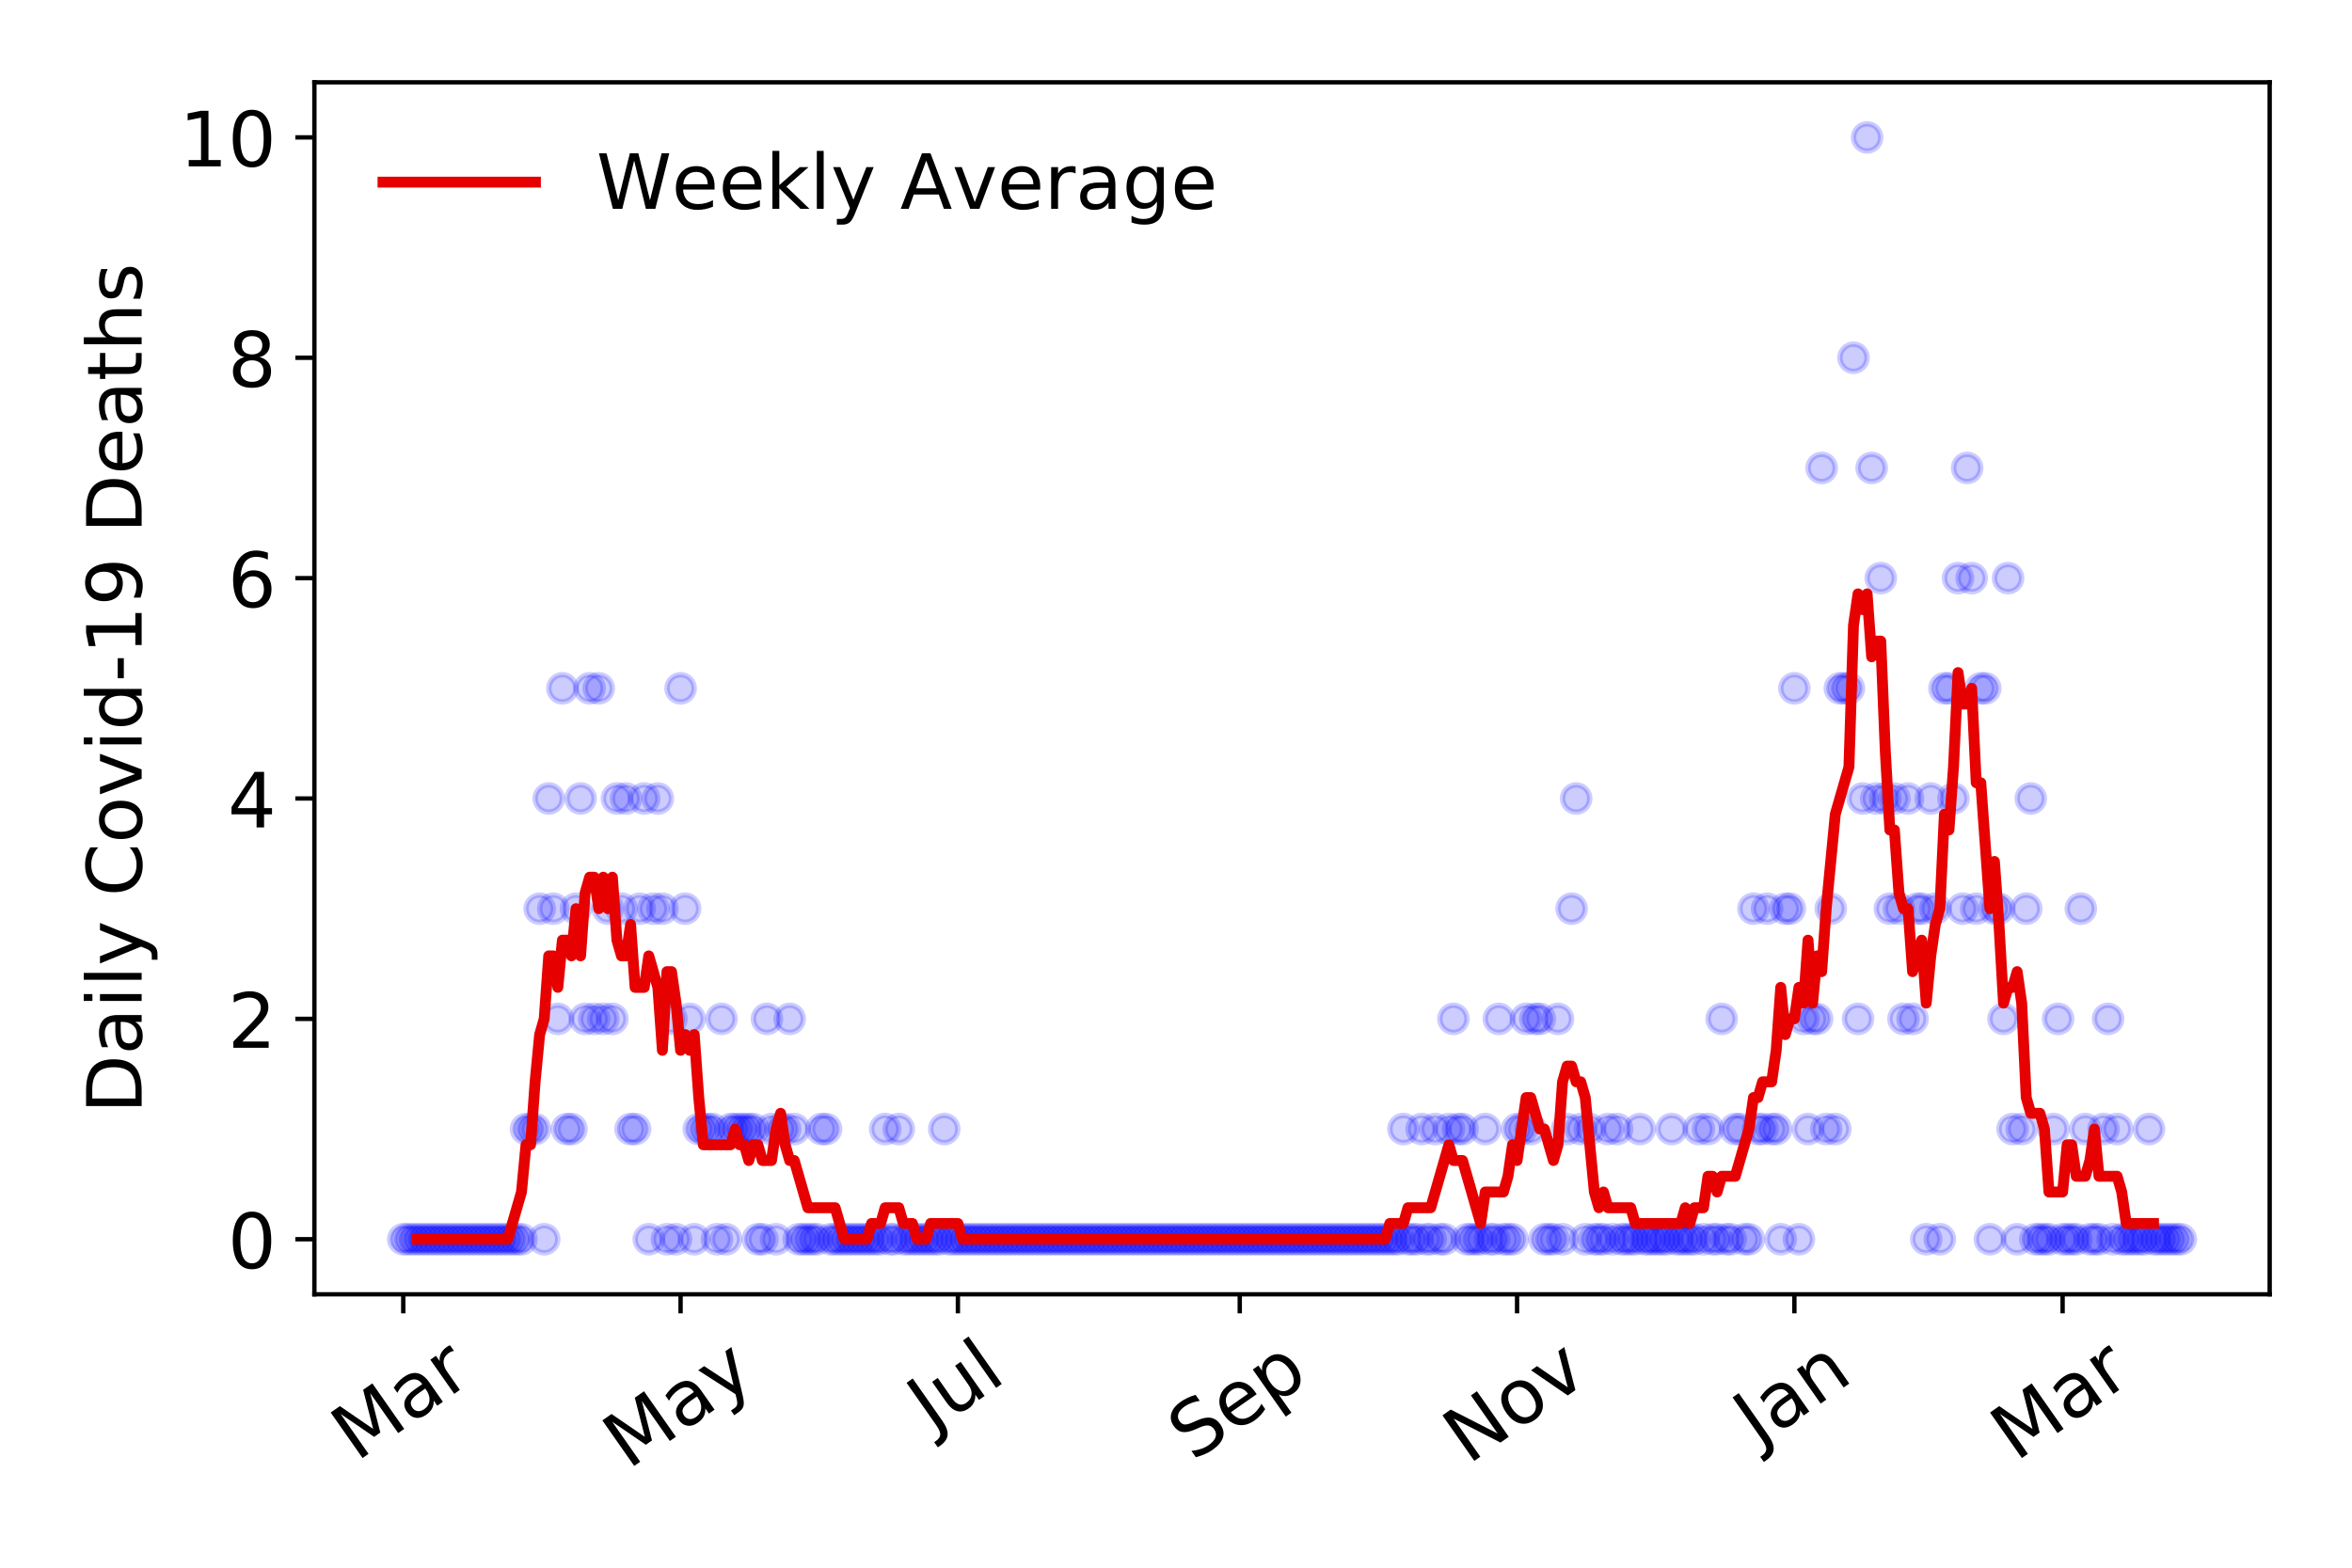 <?xml version="1.0" encoding="utf-8" standalone="no"?>
<!DOCTYPE svg PUBLIC "-//W3C//DTD SVG 1.1//EN"
  "http://www.w3.org/Graphics/SVG/1.1/DTD/svg11.dtd">
<!-- Created with matplotlib (https://matplotlib.org/) -->
<svg height="288pt" version="1.1" viewBox="0 0 432 288" width="432pt" xmlns="http://www.w3.org/2000/svg" xmlns:xlink="http://www.w3.org/1999/xlink">
 <defs>
  <style type="text/css">
*{stroke-linecap:butt;stroke-linejoin:round;}
  </style>
 </defs>
 <g id="figure_1">
  <g id="patch_1">
   <path d="M 0 288 
L 432 288 
L 432 0 
L 0 0 
z
" style="fill:#ffffff;"/>
  </g>
  <g id="axes_1">
   <g id="patch_2">
    <path d="M 57.745 237.778 
L 416.88 237.778 
L 416.88 15.12 
L 57.745 15.12 
z
" style="fill:#ffffff;"/>
   </g>
   <g id="matplotlib.axis_1">
    <g id="xtick_1">
     <g id="line2d_1">
      <defs>
       <path d="M 0 0 
L 0 3.5 
" id="ma877f50a28" style="stroke:#000000;stroke-width:0.8;"/>
      </defs>
      <g>
       <use style="stroke:#000000;stroke-width:0.8;" x="74.069" xlink:href="#ma877f50a28" y="237.778"/>
      </g>
     </g>
     <g id="text_1">
      <!-- Mar -->
      <defs>
       <path d="M 9.812 72.906 
L 24.516 72.906 
L 43.109 23.297 
L 61.812 72.906 
L 76.516 72.906 
L 76.516 0 
L 66.891 0 
L 66.891 64.016 
L 48.094 14.016 
L 38.188 14.016 
L 19.391 64.016 
L 19.391 0 
L 9.812 0 
z
" id="DejaVuSans-77"/>
       <path d="M 34.281 27.484 
Q 23.391 27.484 19.188 25 
Q 14.984 22.516 14.984 16.5 
Q 14.984 11.719 18.141 8.906 
Q 21.297 6.109 26.703 6.109 
Q 34.188 6.109 38.703 11.406 
Q 43.219 16.703 43.219 25.484 
L 43.219 27.484 
z
M 52.203 31.203 
L 52.203 0 
L 43.219 0 
L 43.219 8.297 
Q 40.141 3.328 35.547 0.953 
Q 30.953 -1.422 24.312 -1.422 
Q 15.922 -1.422 10.953 3.297 
Q 6 8.016 6 15.922 
Q 6 25.141 12.172 29.828 
Q 18.359 34.516 30.609 34.516 
L 43.219 34.516 
L 43.219 35.406 
Q 43.219 41.609 39.141 45 
Q 35.062 48.391 27.688 48.391 
Q 23 48.391 18.547 47.266 
Q 14.109 46.141 10.016 43.891 
L 10.016 52.203 
Q 14.938 54.109 19.578 55.047 
Q 24.219 56 28.609 56 
Q 40.484 56 46.344 49.844 
Q 52.203 43.703 52.203 31.203 
z
" id="DejaVuSans-97"/>
       <path d="M 41.109 46.297 
Q 39.594 47.172 37.812 47.578 
Q 36.031 48 33.891 48 
Q 26.266 48 22.188 43.047 
Q 18.109 38.094 18.109 28.812 
L 18.109 0 
L 9.078 0 
L 9.078 54.688 
L 18.109 54.688 
L 18.109 46.188 
Q 20.953 51.172 25.484 53.578 
Q 30.031 56 36.531 56 
Q 37.453 56 38.578 55.875 
Q 39.703 55.766 41.062 55.516 
z
" id="DejaVuSans-114"/>
      </defs>
      <g transform="translate(65.467 268.643)rotate(-35)scale(0.14 -0.14)">
       <use xlink:href="#DejaVuSans-77"/>
       <use x="86.279" xlink:href="#DejaVuSans-97"/>
       <use x="147.559" xlink:href="#DejaVuSans-114"/>
      </g>
     </g>
    </g>
    <g id="xtick_2">
     <g id="line2d_2">
      <g>
       <use style="stroke:#000000;stroke-width:0.8;" x="125.005" xlink:href="#ma877f50a28" y="237.778"/>
      </g>
     </g>
     <g id="text_2">
      <!-- May -->
      <defs>
       <path d="M 32.172 -5.078 
Q 28.375 -14.844 24.75 -17.812 
Q 21.141 -20.797 15.094 -20.797 
L 7.906 -20.797 
L 7.906 -13.281 
L 13.188 -13.281 
Q 16.891 -13.281 18.938 -11.516 
Q 21 -9.766 23.484 -3.219 
L 25.094 0.875 
L 2.984 54.688 
L 12.5 54.688 
L 29.594 11.922 
L 46.688 54.688 
L 56.203 54.688 
z
" id="DejaVuSans-121"/>
      </defs>
      <g transform="translate(115.365 270.094)rotate(-35)scale(0.14 -0.14)">
       <use xlink:href="#DejaVuSans-77"/>
       <use x="86.279" xlink:href="#DejaVuSans-97"/>
       <use x="147.559" xlink:href="#DejaVuSans-121"/>
      </g>
     </g>
    </g>
    <g id="xtick_3">
     <g id="line2d_3">
      <g>
       <use style="stroke:#000000;stroke-width:0.8;" x="175.94" xlink:href="#ma877f50a28" y="237.778"/>
      </g>
     </g>
     <g id="text_3">
      <!-- Jul -->
      <defs>
       <path d="M 9.812 72.906 
L 19.672 72.906 
L 19.672 5.078 
Q 19.672 -8.109 14.672 -14.062 
Q 9.672 -20.016 -1.422 -20.016 
L -5.172 -20.016 
L -5.172 -11.719 
L -2.094 -11.719 
Q 4.438 -11.719 7.125 -8.047 
Q 9.812 -4.391 9.812 5.078 
z
" id="DejaVuSans-74"/>
       <path d="M 8.5 21.578 
L 8.5 54.688 
L 17.484 54.688 
L 17.484 21.922 
Q 17.484 14.156 20.5 10.266 
Q 23.531 6.391 29.594 6.391 
Q 36.859 6.391 41.078 11.031 
Q 45.312 15.672 45.312 23.688 
L 45.312 54.688 
L 54.297 54.688 
L 54.297 0 
L 45.312 0 
L 45.312 8.406 
Q 42.047 3.422 37.719 1 
Q 33.406 -1.422 27.688 -1.422 
Q 18.266 -1.422 13.375 4.438 
Q 8.5 10.297 8.5 21.578 
z
M 31.109 56 
z
" id="DejaVuSans-117"/>
       <path d="M 9.422 75.984 
L 18.406 75.984 
L 18.406 0 
L 9.422 0 
z
" id="DejaVuSans-108"/>
      </defs>
      <g transform="translate(171.237 263.181)rotate(-35)scale(0.14 -0.14)">
       <use xlink:href="#DejaVuSans-74"/>
       <use x="29.492" xlink:href="#DejaVuSans-117"/>
       <use x="92.871" xlink:href="#DejaVuSans-108"/>
      </g>
     </g>
    </g>
    <g id="xtick_4">
     <g id="line2d_4">
      <g>
       <use style="stroke:#000000;stroke-width:0.8;" x="227.71" xlink:href="#ma877f50a28" y="237.778"/>
      </g>
     </g>
     <g id="text_4">
      <!-- Sep -->
      <defs>
       <path d="M 53.516 70.516 
L 53.516 60.891 
Q 47.906 63.578 42.922 64.891 
Q 37.938 66.219 33.297 66.219 
Q 25.25 66.219 20.875 63.094 
Q 16.5 59.969 16.5 54.203 
Q 16.5 49.359 19.406 46.891 
Q 22.312 44.438 30.422 42.922 
L 36.375 41.703 
Q 47.406 39.594 52.656 34.297 
Q 57.906 29 57.906 20.125 
Q 57.906 9.516 50.797 4.047 
Q 43.703 -1.422 29.984 -1.422 
Q 24.812 -1.422 18.969 -0.25 
Q 13.141 0.922 6.891 3.219 
L 6.891 13.375 
Q 12.891 10.016 18.656 8.297 
Q 24.422 6.594 29.984 6.594 
Q 38.422 6.594 43.016 9.906 
Q 47.609 13.234 47.609 19.391 
Q 47.609 24.75 44.312 27.781 
Q 41.016 30.812 33.5 32.328 
L 27.484 33.5 
Q 16.453 35.688 11.516 40.375 
Q 6.594 45.062 6.594 53.422 
Q 6.594 63.094 13.406 68.656 
Q 20.219 74.219 32.172 74.219 
Q 37.312 74.219 42.625 73.281 
Q 47.953 72.359 53.516 70.516 
z
" id="DejaVuSans-83"/>
       <path d="M 56.203 29.594 
L 56.203 25.203 
L 14.891 25.203 
Q 15.484 15.922 20.484 11.062 
Q 25.484 6.203 34.422 6.203 
Q 39.594 6.203 44.453 7.469 
Q 49.312 8.734 54.109 11.281 
L 54.109 2.781 
Q 49.266 0.734 44.188 -0.344 
Q 39.109 -1.422 33.891 -1.422 
Q 20.797 -1.422 13.156 6.188 
Q 5.516 13.812 5.516 26.812 
Q 5.516 40.234 12.766 48.109 
Q 20.016 56 32.328 56 
Q 43.359 56 49.781 48.891 
Q 56.203 41.797 56.203 29.594 
z
M 47.219 32.234 
Q 47.125 39.594 43.094 43.984 
Q 39.062 48.391 32.422 48.391 
Q 24.906 48.391 20.391 44.141 
Q 15.875 39.891 15.188 32.172 
z
" id="DejaVuSans-101"/>
       <path d="M 18.109 8.203 
L 18.109 -20.797 
L 9.078 -20.797 
L 9.078 54.688 
L 18.109 54.688 
L 18.109 46.391 
Q 20.953 51.266 25.266 53.625 
Q 29.594 56 35.594 56 
Q 45.562 56 51.781 48.094 
Q 58.016 40.188 58.016 27.297 
Q 58.016 14.406 51.781 6.484 
Q 45.562 -1.422 35.594 -1.422 
Q 29.594 -1.422 25.266 0.953 
Q 20.953 3.328 18.109 8.203 
z
M 48.688 27.297 
Q 48.688 37.203 44.609 42.844 
Q 40.531 48.484 33.406 48.484 
Q 26.266 48.484 22.188 42.844 
Q 18.109 37.203 18.109 27.297 
Q 18.109 17.391 22.188 11.75 
Q 26.266 6.109 33.406 6.109 
Q 40.531 6.109 44.609 11.75 
Q 48.688 17.391 48.688 27.297 
z
" id="DejaVuSans-112"/>
      </defs>
      <g transform="translate(219.117 268.629)rotate(-35)scale(0.14 -0.14)">
       <use xlink:href="#DejaVuSans-83"/>
       <use x="63.477" xlink:href="#DejaVuSans-101"/>
       <use x="125" xlink:href="#DejaVuSans-112"/>
      </g>
     </g>
    </g>
    <g id="xtick_5">
     <g id="line2d_5">
      <g>
       <use style="stroke:#000000;stroke-width:0.8;" x="278.645" xlink:href="#ma877f50a28" y="237.778"/>
      </g>
     </g>
     <g id="text_5">
      <!-- Nov -->
      <defs>
       <path d="M 9.812 72.906 
L 23.094 72.906 
L 55.422 11.922 
L 55.422 72.906 
L 64.984 72.906 
L 64.984 0 
L 51.703 0 
L 19.391 60.984 
L 19.391 0 
L 9.812 0 
z
" id="DejaVuSans-78"/>
       <path d="M 30.609 48.391 
Q 23.391 48.391 19.188 42.75 
Q 14.984 37.109 14.984 27.297 
Q 14.984 17.484 19.156 11.844 
Q 23.344 6.203 30.609 6.203 
Q 37.797 6.203 41.984 11.859 
Q 46.188 17.531 46.188 27.297 
Q 46.188 37.016 41.984 42.703 
Q 37.797 48.391 30.609 48.391 
z
M 30.609 56 
Q 42.328 56 49.016 48.375 
Q 55.719 40.766 55.719 27.297 
Q 55.719 13.875 49.016 6.219 
Q 42.328 -1.422 30.609 -1.422 
Q 18.844 -1.422 12.172 6.219 
Q 5.516 13.875 5.516 27.297 
Q 5.516 40.766 12.172 48.375 
Q 18.844 56 30.609 56 
z
" id="DejaVuSans-111"/>
       <path d="M 2.984 54.688 
L 12.5 54.688 
L 29.594 8.797 
L 46.688 54.688 
L 56.203 54.688 
L 35.688 0 
L 23.484 0 
z
" id="DejaVuSans-118"/>
      </defs>
      <g transform="translate(269.669 269.166)rotate(-35)scale(0.14 -0.14)">
       <use xlink:href="#DejaVuSans-78"/>
       <use x="74.805" xlink:href="#DejaVuSans-111"/>
       <use x="135.986" xlink:href="#DejaVuSans-118"/>
      </g>
     </g>
    </g>
    <g id="xtick_6">
     <g id="line2d_6">
      <g>
       <use style="stroke:#000000;stroke-width:0.8;" x="329.58" xlink:href="#ma877f50a28" y="237.778"/>
      </g>
     </g>
     <g id="text_6">
      <!-- Jan -->
      <defs>
       <path d="M 54.891 33.016 
L 54.891 0 
L 45.906 0 
L 45.906 32.719 
Q 45.906 40.484 42.875 44.328 
Q 39.844 48.188 33.797 48.188 
Q 26.516 48.188 22.312 43.547 
Q 18.109 38.922 18.109 30.906 
L 18.109 0 
L 9.078 0 
L 9.078 54.688 
L 18.109 54.688 
L 18.109 46.188 
Q 21.344 51.125 25.703 53.562 
Q 30.078 56 35.797 56 
Q 45.219 56 50.047 50.172 
Q 54.891 44.344 54.891 33.016 
z
" id="DejaVuSans-110"/>
      </defs>
      <g transform="translate(322.957 265.871)rotate(-35)scale(0.14 -0.14)">
       <use xlink:href="#DejaVuSans-74"/>
       <use x="29.492" xlink:href="#DejaVuSans-97"/>
       <use x="90.771" xlink:href="#DejaVuSans-110"/>
      </g>
     </g>
    </g>
    <g id="xtick_7">
     <g id="line2d_7">
      <g>
       <use style="stroke:#000000;stroke-width:0.8;" x="378.846" xlink:href="#ma877f50a28" y="237.778"/>
      </g>
     </g>
     <g id="text_7">
      <!-- Mar -->
      <g transform="translate(370.243 268.643)rotate(-35)scale(0.14 -0.14)">
       <use xlink:href="#DejaVuSans-77"/>
       <use x="86.279" xlink:href="#DejaVuSans-97"/>
       <use x="147.559" xlink:href="#DejaVuSans-114"/>
      </g>
     </g>
    </g>
   </g>
   <g id="matplotlib.axis_2">
    <g id="ytick_1">
     <g id="line2d_8">
      <defs>
       <path d="M 0 0 
L -3.5 0 
" id="m3591a233ed" style="stroke:#000000;stroke-width:0.8;"/>
      </defs>
      <g>
       <use style="stroke:#000000;stroke-width:0.8;" x="57.745" xlink:href="#m3591a233ed" y="227.657"/>
      </g>
     </g>
     <g id="text_8">
      <!-- 0 -->
      <defs>
       <path d="M 31.781 66.406 
Q 24.172 66.406 20.328 58.906 
Q 16.5 51.422 16.5 36.375 
Q 16.5 21.391 20.328 13.891 
Q 24.172 6.391 31.781 6.391 
Q 39.453 6.391 43.281 13.891 
Q 47.125 21.391 47.125 36.375 
Q 47.125 51.422 43.281 58.906 
Q 39.453 66.406 31.781 66.406 
z
M 31.781 74.219 
Q 44.047 74.219 50.516 64.516 
Q 56.984 54.828 56.984 36.375 
Q 56.984 17.969 50.516 8.266 
Q 44.047 -1.422 31.781 -1.422 
Q 19.531 -1.422 13.062 8.266 
Q 6.594 17.969 6.594 36.375 
Q 6.594 54.828 13.062 64.516 
Q 19.531 74.219 31.781 74.219 
z
" id="DejaVuSans-48"/>
      </defs>
      <g transform="translate(41.837 232.976)scale(0.14 -0.14)">
       <use xlink:href="#DejaVuSans-48"/>
      </g>
     </g>
    </g>
    <g id="ytick_2">
     <g id="line2d_9">
      <g>
       <use style="stroke:#000000;stroke-width:0.8;" x="57.745" xlink:href="#m3591a233ed" y="187.174"/>
      </g>
     </g>
     <g id="text_9">
      <!-- 2 -->
      <defs>
       <path d="M 19.188 8.297 
L 53.609 8.297 
L 53.609 0 
L 7.328 0 
L 7.328 8.297 
Q 12.938 14.109 22.625 23.891 
Q 32.328 33.688 34.812 36.531 
Q 39.547 41.844 41.422 45.531 
Q 43.312 49.219 43.312 52.781 
Q 43.312 58.594 39.234 62.25 
Q 35.156 65.922 28.609 65.922 
Q 23.969 65.922 18.812 64.312 
Q 13.672 62.703 7.812 59.422 
L 7.812 69.391 
Q 13.766 71.781 18.938 73 
Q 24.125 74.219 28.422 74.219 
Q 39.75 74.219 46.484 68.547 
Q 53.219 62.891 53.219 53.422 
Q 53.219 48.922 51.531 44.891 
Q 49.859 40.875 45.406 35.406 
Q 44.188 33.984 37.641 27.219 
Q 31.109 20.453 19.188 8.297 
z
" id="DejaVuSans-50"/>
      </defs>
      <g transform="translate(41.837 192.493)scale(0.14 -0.14)">
       <use xlink:href="#DejaVuSans-50"/>
      </g>
     </g>
    </g>
    <g id="ytick_3">
     <g id="line2d_10">
      <g>
       <use style="stroke:#000000;stroke-width:0.8;" x="57.745" xlink:href="#m3591a233ed" y="146.691"/>
      </g>
     </g>
     <g id="text_10">
      <!-- 4 -->
      <defs>
       <path d="M 37.797 64.312 
L 12.891 25.391 
L 37.797 25.391 
z
M 35.203 72.906 
L 47.609 72.906 
L 47.609 25.391 
L 58.016 25.391 
L 58.016 17.188 
L 47.609 17.188 
L 47.609 0 
L 37.797 0 
L 37.797 17.188 
L 4.891 17.188 
L 4.891 26.703 
z
" id="DejaVuSans-52"/>
      </defs>
      <g transform="translate(41.837 152.01)scale(0.14 -0.14)">
       <use xlink:href="#DejaVuSans-52"/>
      </g>
     </g>
    </g>
    <g id="ytick_4">
     <g id="line2d_11">
      <g>
       <use style="stroke:#000000;stroke-width:0.8;" x="57.745" xlink:href="#m3591a233ed" y="106.207"/>
      </g>
     </g>
     <g id="text_11">
      <!-- 6 -->
      <defs>
       <path d="M 33.016 40.375 
Q 26.375 40.375 22.484 35.828 
Q 18.609 31.297 18.609 23.391 
Q 18.609 15.531 22.484 10.953 
Q 26.375 6.391 33.016 6.391 
Q 39.656 6.391 43.531 10.953 
Q 47.406 15.531 47.406 23.391 
Q 47.406 31.297 43.531 35.828 
Q 39.656 40.375 33.016 40.375 
z
M 52.594 71.297 
L 52.594 62.312 
Q 48.875 64.062 45.094 64.984 
Q 41.312 65.922 37.594 65.922 
Q 27.828 65.922 22.672 59.328 
Q 17.531 52.734 16.797 39.406 
Q 19.672 43.656 24.016 45.922 
Q 28.375 48.188 33.594 48.188 
Q 44.578 48.188 50.953 41.516 
Q 57.328 34.859 57.328 23.391 
Q 57.328 12.156 50.688 5.359 
Q 44.047 -1.422 33.016 -1.422 
Q 20.359 -1.422 13.672 8.266 
Q 6.984 17.969 6.984 36.375 
Q 6.984 53.656 15.188 63.938 
Q 23.391 74.219 37.203 74.219 
Q 40.922 74.219 44.703 73.484 
Q 48.484 72.75 52.594 71.297 
z
" id="DejaVuSans-54"/>
      </defs>
      <g transform="translate(41.837 111.526)scale(0.14 -0.14)">
       <use xlink:href="#DejaVuSans-54"/>
      </g>
     </g>
    </g>
    <g id="ytick_5">
     <g id="line2d_12">
      <g>
       <use style="stroke:#000000;stroke-width:0.8;" x="57.745" xlink:href="#m3591a233ed" y="65.724"/>
      </g>
     </g>
     <g id="text_12">
      <!-- 8 -->
      <defs>
       <path d="M 31.781 34.625 
Q 24.75 34.625 20.719 30.859 
Q 16.703 27.094 16.703 20.516 
Q 16.703 13.922 20.719 10.156 
Q 24.75 6.391 31.781 6.391 
Q 38.812 6.391 42.859 10.172 
Q 46.922 13.969 46.922 20.516 
Q 46.922 27.094 42.891 30.859 
Q 38.875 34.625 31.781 34.625 
z
M 21.922 38.812 
Q 15.578 40.375 12.031 44.719 
Q 8.5 49.078 8.5 55.328 
Q 8.5 64.062 14.719 69.141 
Q 20.953 74.219 31.781 74.219 
Q 42.672 74.219 48.875 69.141 
Q 55.078 64.062 55.078 55.328 
Q 55.078 49.078 51.531 44.719 
Q 48 40.375 41.703 38.812 
Q 48.828 37.156 52.797 32.312 
Q 56.781 27.484 56.781 20.516 
Q 56.781 9.906 50.312 4.234 
Q 43.844 -1.422 31.781 -1.422 
Q 19.734 -1.422 13.25 4.234 
Q 6.781 9.906 6.781 20.516 
Q 6.781 27.484 10.781 32.312 
Q 14.797 37.156 21.922 38.812 
z
M 18.312 54.391 
Q 18.312 48.734 21.844 45.562 
Q 25.391 42.391 31.781 42.391 
Q 38.141 42.391 41.719 45.562 
Q 45.312 48.734 45.312 54.391 
Q 45.312 60.062 41.719 63.234 
Q 38.141 66.406 31.781 66.406 
Q 25.391 66.406 21.844 63.234 
Q 18.312 60.062 18.312 54.391 
z
" id="DejaVuSans-56"/>
      </defs>
      <g transform="translate(41.837 71.043)scale(0.14 -0.14)">
       <use xlink:href="#DejaVuSans-56"/>
      </g>
     </g>
    </g>
    <g id="ytick_6">
     <g id="line2d_13">
      <g>
       <use style="stroke:#000000;stroke-width:0.8;" x="57.745" xlink:href="#m3591a233ed" y="25.241"/>
      </g>
     </g>
     <g id="text_13">
      <!-- 10 -->
      <defs>
       <path d="M 12.406 8.297 
L 28.516 8.297 
L 28.516 63.922 
L 10.984 60.406 
L 10.984 69.391 
L 28.422 72.906 
L 38.281 72.906 
L 38.281 8.297 
L 54.391 8.297 
L 54.391 0 
L 12.406 0 
z
" id="DejaVuSans-49"/>
      </defs>
      <g transform="translate(32.93 30.56)scale(0.14 -0.14)">
       <use xlink:href="#DejaVuSans-49"/>
       <use x="63.623" xlink:href="#DejaVuSans-48"/>
      </g>
     </g>
    </g>
    <g id="text_14">
     <!-- Daily Covid-19 Deaths -->
     <defs>
      <path d="M 19.672 64.797 
L 19.672 8.109 
L 31.594 8.109 
Q 46.688 8.109 53.688 14.938 
Q 60.688 21.781 60.688 36.531 
Q 60.688 51.172 53.688 57.984 
Q 46.688 64.797 31.594 64.797 
z
M 9.812 72.906 
L 30.078 72.906 
Q 51.266 72.906 61.172 64.094 
Q 71.094 55.281 71.094 36.531 
Q 71.094 17.672 61.125 8.828 
Q 51.172 0 30.078 0 
L 9.812 0 
z
" id="DejaVuSans-68"/>
      <path d="M 9.422 54.688 
L 18.406 54.688 
L 18.406 0 
L 9.422 0 
z
M 9.422 75.984 
L 18.406 75.984 
L 18.406 64.594 
L 9.422 64.594 
z
" id="DejaVuSans-105"/>
      <path id="DejaVuSans-32"/>
      <path d="M 64.406 67.281 
L 64.406 56.891 
Q 59.422 61.531 53.781 63.812 
Q 48.141 66.109 41.797 66.109 
Q 29.297 66.109 22.656 58.469 
Q 16.016 50.828 16.016 36.375 
Q 16.016 21.969 22.656 14.328 
Q 29.297 6.688 41.797 6.688 
Q 48.141 6.688 53.781 8.984 
Q 59.422 11.281 64.406 15.922 
L 64.406 5.609 
Q 59.234 2.094 53.438 0.328 
Q 47.656 -1.422 41.219 -1.422 
Q 24.656 -1.422 15.125 8.703 
Q 5.609 18.844 5.609 36.375 
Q 5.609 53.953 15.125 64.078 
Q 24.656 74.219 41.219 74.219 
Q 47.75 74.219 53.531 72.484 
Q 59.328 70.75 64.406 67.281 
z
" id="DejaVuSans-67"/>
      <path d="M 45.406 46.391 
L 45.406 75.984 
L 54.391 75.984 
L 54.391 0 
L 45.406 0 
L 45.406 8.203 
Q 42.578 3.328 38.25 0.953 
Q 33.938 -1.422 27.875 -1.422 
Q 17.969 -1.422 11.734 6.484 
Q 5.516 14.406 5.516 27.297 
Q 5.516 40.188 11.734 48.094 
Q 17.969 56 27.875 56 
Q 33.938 56 38.25 53.625 
Q 42.578 51.266 45.406 46.391 
z
M 14.797 27.297 
Q 14.797 17.391 18.875 11.75 
Q 22.953 6.109 30.078 6.109 
Q 37.203 6.109 41.297 11.75 
Q 45.406 17.391 45.406 27.297 
Q 45.406 37.203 41.297 42.844 
Q 37.203 48.484 30.078 48.484 
Q 22.953 48.484 18.875 42.844 
Q 14.797 37.203 14.797 27.297 
z
" id="DejaVuSans-100"/>
      <path d="M 4.891 31.391 
L 31.203 31.391 
L 31.203 23.391 
L 4.891 23.391 
z
" id="DejaVuSans-45"/>
      <path d="M 10.984 1.516 
L 10.984 10.5 
Q 14.703 8.734 18.5 7.812 
Q 22.312 6.891 25.984 6.891 
Q 35.75 6.891 40.891 13.453 
Q 46.047 20.016 46.781 33.406 
Q 43.953 29.203 39.594 26.953 
Q 35.25 24.703 29.984 24.703 
Q 19.047 24.703 12.672 31.312 
Q 6.297 37.938 6.297 49.422 
Q 6.297 60.641 12.938 67.422 
Q 19.578 74.219 30.609 74.219 
Q 43.266 74.219 49.922 64.516 
Q 56.594 54.828 56.594 36.375 
Q 56.594 19.141 48.406 8.859 
Q 40.234 -1.422 26.422 -1.422 
Q 22.703 -1.422 18.891 -0.688 
Q 15.094 0.047 10.984 1.516 
z
M 30.609 32.422 
Q 37.25 32.422 41.125 36.953 
Q 45.016 41.5 45.016 49.422 
Q 45.016 57.281 41.125 61.844 
Q 37.25 66.406 30.609 66.406 
Q 23.969 66.406 20.094 61.844 
Q 16.219 57.281 16.219 49.422 
Q 16.219 41.5 20.094 36.953 
Q 23.969 32.422 30.609 32.422 
z
" id="DejaVuSans-57"/>
      <path d="M 18.312 70.219 
L 18.312 54.688 
L 36.812 54.688 
L 36.812 47.703 
L 18.312 47.703 
L 18.312 18.016 
Q 18.312 11.328 20.141 9.422 
Q 21.969 7.516 27.594 7.516 
L 36.812 7.516 
L 36.812 0 
L 27.594 0 
Q 17.188 0 13.234 3.875 
Q 9.281 7.766 9.281 18.016 
L 9.281 47.703 
L 2.688 47.703 
L 2.688 54.688 
L 9.281 54.688 
L 9.281 70.219 
z
" id="DejaVuSans-116"/>
      <path d="M 54.891 33.016 
L 54.891 0 
L 45.906 0 
L 45.906 32.719 
Q 45.906 40.484 42.875 44.328 
Q 39.844 48.188 33.797 48.188 
Q 26.516 48.188 22.312 43.547 
Q 18.109 38.922 18.109 30.906 
L 18.109 0 
L 9.078 0 
L 9.078 75.984 
L 18.109 75.984 
L 18.109 46.188 
Q 21.344 51.125 25.703 53.562 
Q 30.078 56 35.797 56 
Q 45.219 56 50.047 50.172 
Q 54.891 44.344 54.891 33.016 
z
" id="DejaVuSans-104"/>
      <path d="M 44.281 53.078 
L 44.281 44.578 
Q 40.484 46.531 36.375 47.5 
Q 32.281 48.484 27.875 48.484 
Q 21.188 48.484 17.844 46.438 
Q 14.5 44.391 14.5 40.281 
Q 14.5 37.156 16.891 35.375 
Q 19.281 33.594 26.516 31.984 
L 29.594 31.297 
Q 39.156 29.25 43.188 25.516 
Q 47.219 21.781 47.219 15.094 
Q 47.219 7.469 41.188 3.016 
Q 35.156 -1.422 24.609 -1.422 
Q 20.219 -1.422 15.453 -0.562 
Q 10.688 0.297 5.422 2 
L 5.422 11.281 
Q 10.406 8.688 15.234 7.391 
Q 20.062 6.109 24.812 6.109 
Q 31.156 6.109 34.562 8.281 
Q 37.984 10.453 37.984 14.406 
Q 37.984 18.062 35.516 20.016 
Q 33.062 21.969 24.703 23.781 
L 21.578 24.516 
Q 13.234 26.266 9.516 29.906 
Q 5.812 33.547 5.812 39.891 
Q 5.812 47.609 11.281 51.797 
Q 16.75 56 26.812 56 
Q 31.781 56 36.172 55.266 
Q 40.578 54.547 44.281 53.078 
z
" id="DejaVuSans-115"/>
     </defs>
     <g transform="translate(26.018 204.56)rotate(-90)scale(0.14 -0.14)">
      <use xlink:href="#DejaVuSans-68"/>
      <use x="77.002" xlink:href="#DejaVuSans-97"/>
      <use x="138.281" xlink:href="#DejaVuSans-105"/>
      <use x="166.064" xlink:href="#DejaVuSans-108"/>
      <use x="193.848" xlink:href="#DejaVuSans-121"/>
      <use x="253.027" xlink:href="#DejaVuSans-32"/>
      <use x="284.814" xlink:href="#DejaVuSans-67"/>
      <use x="354.639" xlink:href="#DejaVuSans-111"/>
      <use x="415.82" xlink:href="#DejaVuSans-118"/>
      <use x="475" xlink:href="#DejaVuSans-105"/>
      <use x="502.783" xlink:href="#DejaVuSans-100"/>
      <use x="566.26" xlink:href="#DejaVuSans-45"/>
      <use x="602.344" xlink:href="#DejaVuSans-49"/>
      <use x="665.967" xlink:href="#DejaVuSans-57"/>
      <use x="729.59" xlink:href="#DejaVuSans-32"/>
      <use x="761.377" xlink:href="#DejaVuSans-68"/>
      <use x="838.379" xlink:href="#DejaVuSans-101"/>
      <use x="899.902" xlink:href="#DejaVuSans-97"/>
      <use x="961.182" xlink:href="#DejaVuSans-116"/>
      <use x="1000.391" xlink:href="#DejaVuSans-104"/>
      <use x="1063.77" xlink:href="#DejaVuSans-115"/>
     </g>
    </g>
   </g>
   <g id="line2d_14">
    <defs>
     <path d="M 0 2.5 
C 0.663 2.5 1.299 2.237 1.768 1.768 
C 2.237 1.299 2.5 0.663 2.5 0 
C 2.5 -0.663 2.237 -1.299 1.768 -1.768 
C 1.299 -2.237 0.663 -2.5 0 -2.5 
C -0.663 -2.5 -1.299 -2.237 -1.768 -1.768 
C -2.237 -1.299 -2.5 -0.663 -2.5 0 
C -2.5 0.663 -2.237 1.299 -1.768 1.768 
C -1.299 2.237 -0.663 2.5 0 2.5 
z
" id="ma05dfae2a3" style="stroke:#0000ff;stroke-opacity:0.2;"/>
    </defs>
    <g clip-path="url(#p232445f977)">
     <use style="fill:#0000ff;fill-opacity:0.2;stroke:#0000ff;stroke-opacity:0.2;" x="74.069" xlink:href="#ma05dfae2a3" y="227.657"/>
     <use style="fill:#0000ff;fill-opacity:0.2;stroke:#0000ff;stroke-opacity:0.2;" x="74.904" xlink:href="#ma05dfae2a3" y="227.657"/>
     <use style="fill:#0000ff;fill-opacity:0.2;stroke:#0000ff;stroke-opacity:0.2;" x="75.739" xlink:href="#ma05dfae2a3" y="227.657"/>
     <use style="fill:#0000ff;fill-opacity:0.2;stroke:#0000ff;stroke-opacity:0.2;" x="76.574" xlink:href="#ma05dfae2a3" y="227.657"/>
     <use style="fill:#0000ff;fill-opacity:0.2;stroke:#0000ff;stroke-opacity:0.2;" x="77.409" xlink:href="#ma05dfae2a3" y="227.657"/>
     <use style="fill:#0000ff;fill-opacity:0.2;stroke:#0000ff;stroke-opacity:0.2;" x="78.244" xlink:href="#ma05dfae2a3" y="227.657"/>
     <use style="fill:#0000ff;fill-opacity:0.2;stroke:#0000ff;stroke-opacity:0.2;" x="79.079" xlink:href="#ma05dfae2a3" y="227.657"/>
     <use style="fill:#0000ff;fill-opacity:0.2;stroke:#0000ff;stroke-opacity:0.2;" x="79.914" xlink:href="#ma05dfae2a3" y="227.657"/>
     <use style="fill:#0000ff;fill-opacity:0.2;stroke:#0000ff;stroke-opacity:0.2;" x="80.749" xlink:href="#ma05dfae2a3" y="227.657"/>
     <use style="fill:#0000ff;fill-opacity:0.2;stroke:#0000ff;stroke-opacity:0.2;" x="81.584" xlink:href="#ma05dfae2a3" y="227.657"/>
     <use style="fill:#0000ff;fill-opacity:0.2;stroke:#0000ff;stroke-opacity:0.2;" x="82.419" xlink:href="#ma05dfae2a3" y="227.657"/>
     <use style="fill:#0000ff;fill-opacity:0.2;stroke:#0000ff;stroke-opacity:0.2;" x="83.254" xlink:href="#ma05dfae2a3" y="227.657"/>
     <use style="fill:#0000ff;fill-opacity:0.2;stroke:#0000ff;stroke-opacity:0.2;" x="84.089" xlink:href="#ma05dfae2a3" y="227.657"/>
     <use style="fill:#0000ff;fill-opacity:0.2;stroke:#0000ff;stroke-opacity:0.2;" x="84.924" xlink:href="#ma05dfae2a3" y="227.657"/>
     <use style="fill:#0000ff;fill-opacity:0.2;stroke:#0000ff;stroke-opacity:0.2;" x="85.759" xlink:href="#ma05dfae2a3" y="227.657"/>
     <use style="fill:#0000ff;fill-opacity:0.2;stroke:#0000ff;stroke-opacity:0.2;" x="86.594" xlink:href="#ma05dfae2a3" y="227.657"/>
     <use style="fill:#0000ff;fill-opacity:0.2;stroke:#0000ff;stroke-opacity:0.2;" x="87.429" xlink:href="#ma05dfae2a3" y="227.657"/>
     <use style="fill:#0000ff;fill-opacity:0.2;stroke:#0000ff;stroke-opacity:0.2;" x="88.264" xlink:href="#ma05dfae2a3" y="227.657"/>
     <use style="fill:#0000ff;fill-opacity:0.2;stroke:#0000ff;stroke-opacity:0.2;" x="89.099" xlink:href="#ma05dfae2a3" y="227.657"/>
     <use style="fill:#0000ff;fill-opacity:0.2;stroke:#0000ff;stroke-opacity:0.2;" x="89.934" xlink:href="#ma05dfae2a3" y="227.657"/>
     <use style="fill:#0000ff;fill-opacity:0.2;stroke:#0000ff;stroke-opacity:0.2;" x="90.769" xlink:href="#ma05dfae2a3" y="227.657"/>
     <use style="fill:#0000ff;fill-opacity:0.2;stroke:#0000ff;stroke-opacity:0.2;" x="91.604" xlink:href="#ma05dfae2a3" y="227.657"/>
     <use style="fill:#0000ff;fill-opacity:0.2;stroke:#0000ff;stroke-opacity:0.2;" x="92.439" xlink:href="#ma05dfae2a3" y="227.657"/>
     <use style="fill:#0000ff;fill-opacity:0.2;stroke:#0000ff;stroke-opacity:0.2;" x="93.274" xlink:href="#ma05dfae2a3" y="227.657"/>
     <use style="fill:#0000ff;fill-opacity:0.2;stroke:#0000ff;stroke-opacity:0.2;" x="94.109" xlink:href="#ma05dfae2a3" y="227.657"/>
     <use style="fill:#0000ff;fill-opacity:0.2;stroke:#0000ff;stroke-opacity:0.2;" x="94.944" xlink:href="#ma05dfae2a3" y="227.657"/>
     <use style="fill:#0000ff;fill-opacity:0.2;stroke:#0000ff;stroke-opacity:0.2;" x="95.779" xlink:href="#ma05dfae2a3" y="227.657"/>
     <use style="fill:#0000ff;fill-opacity:0.2;stroke:#0000ff;stroke-opacity:0.2;" x="96.614" xlink:href="#ma05dfae2a3" y="207.416"/>
     <use style="fill:#0000ff;fill-opacity:0.2;stroke:#0000ff;stroke-opacity:0.2;" x="97.449" xlink:href="#ma05dfae2a3" y="207.416"/>
     <use style="fill:#0000ff;fill-opacity:0.2;stroke:#0000ff;stroke-opacity:0.2;" x="98.284" xlink:href="#ma05dfae2a3" y="207.416"/>
     <use style="fill:#0000ff;fill-opacity:0.2;stroke:#0000ff;stroke-opacity:0.2;" x="99.119" xlink:href="#ma05dfae2a3" y="166.932"/>
     <use style="fill:#0000ff;fill-opacity:0.2;stroke:#0000ff;stroke-opacity:0.2;" x="99.954" xlink:href="#ma05dfae2a3" y="227.657"/>
     <use style="fill:#0000ff;fill-opacity:0.2;stroke:#0000ff;stroke-opacity:0.2;" x="100.789" xlink:href="#ma05dfae2a3" y="146.691"/>
     <use style="fill:#0000ff;fill-opacity:0.2;stroke:#0000ff;stroke-opacity:0.2;" x="101.624" xlink:href="#ma05dfae2a3" y="166.932"/>
     <use style="fill:#0000ff;fill-opacity:0.2;stroke:#0000ff;stroke-opacity:0.2;" x="102.459" xlink:href="#ma05dfae2a3" y="187.174"/>
     <use style="fill:#0000ff;fill-opacity:0.2;stroke:#0000ff;stroke-opacity:0.2;" x="103.294" xlink:href="#ma05dfae2a3" y="126.449"/>
     <use style="fill:#0000ff;fill-opacity:0.2;stroke:#0000ff;stroke-opacity:0.2;" x="104.129" xlink:href="#ma05dfae2a3" y="207.416"/>
     <use style="fill:#0000ff;fill-opacity:0.2;stroke:#0000ff;stroke-opacity:0.2;" x="104.964" xlink:href="#ma05dfae2a3" y="207.416"/>
     <use style="fill:#0000ff;fill-opacity:0.2;stroke:#0000ff;stroke-opacity:0.2;" x="105.799" xlink:href="#ma05dfae2a3" y="166.932"/>
     <use style="fill:#0000ff;fill-opacity:0.2;stroke:#0000ff;stroke-opacity:0.2;" x="106.634" xlink:href="#ma05dfae2a3" y="146.691"/>
     <use style="fill:#0000ff;fill-opacity:0.2;stroke:#0000ff;stroke-opacity:0.2;" x="107.469" xlink:href="#ma05dfae2a3" y="187.174"/>
     <use style="fill:#0000ff;fill-opacity:0.2;stroke:#0000ff;stroke-opacity:0.2;" x="108.304" xlink:href="#ma05dfae2a3" y="126.449"/>
     <use style="fill:#0000ff;fill-opacity:0.2;stroke:#0000ff;stroke-opacity:0.2;" x="109.139" xlink:href="#ma05dfae2a3" y="187.174"/>
     <use style="fill:#0000ff;fill-opacity:0.2;stroke:#0000ff;stroke-opacity:0.2;" x="109.974" xlink:href="#ma05dfae2a3" y="126.449"/>
     <use style="fill:#0000ff;fill-opacity:0.2;stroke:#0000ff;stroke-opacity:0.2;" x="110.809" xlink:href="#ma05dfae2a3" y="187.174"/>
     <use style="fill:#0000ff;fill-opacity:0.2;stroke:#0000ff;stroke-opacity:0.2;" x="111.644" xlink:href="#ma05dfae2a3" y="166.932"/>
     <use style="fill:#0000ff;fill-opacity:0.2;stroke:#0000ff;stroke-opacity:0.2;" x="112.479" xlink:href="#ma05dfae2a3" y="187.174"/>
     <use style="fill:#0000ff;fill-opacity:0.2;stroke:#0000ff;stroke-opacity:0.2;" x="113.314" xlink:href="#ma05dfae2a3" y="146.691"/>
     <use style="fill:#0000ff;fill-opacity:0.2;stroke:#0000ff;stroke-opacity:0.2;" x="114.149" xlink:href="#ma05dfae2a3" y="166.932"/>
     <use style="fill:#0000ff;fill-opacity:0.2;stroke:#0000ff;stroke-opacity:0.2;" x="114.984" xlink:href="#ma05dfae2a3" y="146.691"/>
     <use style="fill:#0000ff;fill-opacity:0.2;stroke:#0000ff;stroke-opacity:0.2;" x="115.819" xlink:href="#ma05dfae2a3" y="207.416"/>
     <use style="fill:#0000ff;fill-opacity:0.2;stroke:#0000ff;stroke-opacity:0.2;" x="116.654" xlink:href="#ma05dfae2a3" y="207.416"/>
     <use style="fill:#0000ff;fill-opacity:0.2;stroke:#0000ff;stroke-opacity:0.2;" x="117.49" xlink:href="#ma05dfae2a3" y="166.932"/>
     <use style="fill:#0000ff;fill-opacity:0.2;stroke:#0000ff;stroke-opacity:0.2;" x="118.325" xlink:href="#ma05dfae2a3" y="146.691"/>
     <use style="fill:#0000ff;fill-opacity:0.2;stroke:#0000ff;stroke-opacity:0.2;" x="119.16" xlink:href="#ma05dfae2a3" y="227.657"/>
     <use style="fill:#0000ff;fill-opacity:0.2;stroke:#0000ff;stroke-opacity:0.2;" x="119.995" xlink:href="#ma05dfae2a3" y="166.932"/>
     <use style="fill:#0000ff;fill-opacity:0.2;stroke:#0000ff;stroke-opacity:0.2;" x="120.83" xlink:href="#ma05dfae2a3" y="146.691"/>
     <use style="fill:#0000ff;fill-opacity:0.2;stroke:#0000ff;stroke-opacity:0.2;" x="121.665" xlink:href="#ma05dfae2a3" y="166.932"/>
     <use style="fill:#0000ff;fill-opacity:0.2;stroke:#0000ff;stroke-opacity:0.2;" x="122.5" xlink:href="#ma05dfae2a3" y="227.657"/>
     <use style="fill:#0000ff;fill-opacity:0.2;stroke:#0000ff;stroke-opacity:0.2;" x="123.335" xlink:href="#ma05dfae2a3" y="187.174"/>
     <use style="fill:#0000ff;fill-opacity:0.2;stroke:#0000ff;stroke-opacity:0.2;" x="124.17" xlink:href="#ma05dfae2a3" y="227.657"/>
     <use style="fill:#0000ff;fill-opacity:0.2;stroke:#0000ff;stroke-opacity:0.2;" x="125.005" xlink:href="#ma05dfae2a3" y="126.449"/>
     <use style="fill:#0000ff;fill-opacity:0.2;stroke:#0000ff;stroke-opacity:0.2;" x="125.84" xlink:href="#ma05dfae2a3" y="166.932"/>
     <use style="fill:#0000ff;fill-opacity:0.2;stroke:#0000ff;stroke-opacity:0.2;" x="126.675" xlink:href="#ma05dfae2a3" y="187.174"/>
     <use style="fill:#0000ff;fill-opacity:0.2;stroke:#0000ff;stroke-opacity:0.2;" x="127.51" xlink:href="#ma05dfae2a3" y="227.657"/>
     <use style="fill:#0000ff;fill-opacity:0.2;stroke:#0000ff;stroke-opacity:0.2;" x="128.345" xlink:href="#ma05dfae2a3" y="207.416"/>
     <use style="fill:#0000ff;fill-opacity:0.2;stroke:#0000ff;stroke-opacity:0.2;" x="129.18" xlink:href="#ma05dfae2a3" y="207.416"/>
     <use style="fill:#0000ff;fill-opacity:0.2;stroke:#0000ff;stroke-opacity:0.2;" x="130.015" xlink:href="#ma05dfae2a3" y="207.416"/>
     <use style="fill:#0000ff;fill-opacity:0.2;stroke:#0000ff;stroke-opacity:0.2;" x="130.85" xlink:href="#ma05dfae2a3" y="207.416"/>
     <use style="fill:#0000ff;fill-opacity:0.2;stroke:#0000ff;stroke-opacity:0.2;" x="131.685" xlink:href="#ma05dfae2a3" y="227.657"/>
     <use style="fill:#0000ff;fill-opacity:0.2;stroke:#0000ff;stroke-opacity:0.2;" x="132.52" xlink:href="#ma05dfae2a3" y="187.174"/>
     <use style="fill:#0000ff;fill-opacity:0.2;stroke:#0000ff;stroke-opacity:0.2;" x="133.355" xlink:href="#ma05dfae2a3" y="227.657"/>
     <use style="fill:#0000ff;fill-opacity:0.2;stroke:#0000ff;stroke-opacity:0.2;" x="134.19" xlink:href="#ma05dfae2a3" y="207.416"/>
     <use style="fill:#0000ff;fill-opacity:0.2;stroke:#0000ff;stroke-opacity:0.2;" x="135.025" xlink:href="#ma05dfae2a3" y="207.416"/>
     <use style="fill:#0000ff;fill-opacity:0.2;stroke:#0000ff;stroke-opacity:0.2;" x="135.86" xlink:href="#ma05dfae2a3" y="207.416"/>
     <use style="fill:#0000ff;fill-opacity:0.2;stroke:#0000ff;stroke-opacity:0.2;" x="136.695" xlink:href="#ma05dfae2a3" y="207.416"/>
     <use style="fill:#0000ff;fill-opacity:0.2;stroke:#0000ff;stroke-opacity:0.2;" x="137.53" xlink:href="#ma05dfae2a3" y="207.416"/>
     <use style="fill:#0000ff;fill-opacity:0.2;stroke:#0000ff;stroke-opacity:0.2;" x="138.365" xlink:href="#ma05dfae2a3" y="207.416"/>
     <use style="fill:#0000ff;fill-opacity:0.2;stroke:#0000ff;stroke-opacity:0.2;" x="139.2" xlink:href="#ma05dfae2a3" y="227.657"/>
     <use style="fill:#0000ff;fill-opacity:0.2;stroke:#0000ff;stroke-opacity:0.2;" x="140.035" xlink:href="#ma05dfae2a3" y="227.657"/>
     <use style="fill:#0000ff;fill-opacity:0.2;stroke:#0000ff;stroke-opacity:0.2;" x="140.87" xlink:href="#ma05dfae2a3" y="187.174"/>
     <use style="fill:#0000ff;fill-opacity:0.2;stroke:#0000ff;stroke-opacity:0.2;" x="141.705" xlink:href="#ma05dfae2a3" y="207.416"/>
     <use style="fill:#0000ff;fill-opacity:0.2;stroke:#0000ff;stroke-opacity:0.2;" x="142.54" xlink:href="#ma05dfae2a3" y="227.657"/>
     <use style="fill:#0000ff;fill-opacity:0.2;stroke:#0000ff;stroke-opacity:0.2;" x="143.375" xlink:href="#ma05dfae2a3" y="207.416"/>
     <use style="fill:#0000ff;fill-opacity:0.2;stroke:#0000ff;stroke-opacity:0.2;" x="144.21" xlink:href="#ma05dfae2a3" y="207.416"/>
     <use style="fill:#0000ff;fill-opacity:0.2;stroke:#0000ff;stroke-opacity:0.2;" x="145.045" xlink:href="#ma05dfae2a3" y="187.174"/>
     <use style="fill:#0000ff;fill-opacity:0.2;stroke:#0000ff;stroke-opacity:0.2;" x="145.88" xlink:href="#ma05dfae2a3" y="207.416"/>
     <use style="fill:#0000ff;fill-opacity:0.2;stroke:#0000ff;stroke-opacity:0.2;" x="146.715" xlink:href="#ma05dfae2a3" y="227.657"/>
     <use style="fill:#0000ff;fill-opacity:0.2;stroke:#0000ff;stroke-opacity:0.2;" x="147.55" xlink:href="#ma05dfae2a3" y="227.657"/>
     <use style="fill:#0000ff;fill-opacity:0.2;stroke:#0000ff;stroke-opacity:0.2;" x="148.385" xlink:href="#ma05dfae2a3" y="227.657"/>
     <use style="fill:#0000ff;fill-opacity:0.2;stroke:#0000ff;stroke-opacity:0.2;" x="149.22" xlink:href="#ma05dfae2a3" y="227.657"/>
     <use style="fill:#0000ff;fill-opacity:0.2;stroke:#0000ff;stroke-opacity:0.2;" x="150.055" xlink:href="#ma05dfae2a3" y="227.657"/>
     <use style="fill:#0000ff;fill-opacity:0.2;stroke:#0000ff;stroke-opacity:0.2;" x="150.89" xlink:href="#ma05dfae2a3" y="207.416"/>
     <use style="fill:#0000ff;fill-opacity:0.2;stroke:#0000ff;stroke-opacity:0.2;" x="151.725" xlink:href="#ma05dfae2a3" y="207.416"/>
     <use style="fill:#0000ff;fill-opacity:0.2;stroke:#0000ff;stroke-opacity:0.2;" x="152.56" xlink:href="#ma05dfae2a3" y="227.657"/>
     <use style="fill:#0000ff;fill-opacity:0.2;stroke:#0000ff;stroke-opacity:0.2;" x="153.395" xlink:href="#ma05dfae2a3" y="227.657"/>
     <use style="fill:#0000ff;fill-opacity:0.2;stroke:#0000ff;stroke-opacity:0.2;" x="154.23" xlink:href="#ma05dfae2a3" y="227.657"/>
     <use style="fill:#0000ff;fill-opacity:0.2;stroke:#0000ff;stroke-opacity:0.2;" x="155.065" xlink:href="#ma05dfae2a3" y="227.657"/>
     <use style="fill:#0000ff;fill-opacity:0.2;stroke:#0000ff;stroke-opacity:0.2;" x="155.9" xlink:href="#ma05dfae2a3" y="227.657"/>
     <use style="fill:#0000ff;fill-opacity:0.2;stroke:#0000ff;stroke-opacity:0.2;" x="156.735" xlink:href="#ma05dfae2a3" y="227.657"/>
     <use style="fill:#0000ff;fill-opacity:0.2;stroke:#0000ff;stroke-opacity:0.2;" x="157.57" xlink:href="#ma05dfae2a3" y="227.657"/>
     <use style="fill:#0000ff;fill-opacity:0.2;stroke:#0000ff;stroke-opacity:0.2;" x="158.405" xlink:href="#ma05dfae2a3" y="227.657"/>
     <use style="fill:#0000ff;fill-opacity:0.2;stroke:#0000ff;stroke-opacity:0.2;" x="159.24" xlink:href="#ma05dfae2a3" y="227.657"/>
     <use style="fill:#0000ff;fill-opacity:0.2;stroke:#0000ff;stroke-opacity:0.2;" x="160.075" xlink:href="#ma05dfae2a3" y="227.657"/>
     <use style="fill:#0000ff;fill-opacity:0.2;stroke:#0000ff;stroke-opacity:0.2;" x="160.91" xlink:href="#ma05dfae2a3" y="227.657"/>
     <use style="fill:#0000ff;fill-opacity:0.2;stroke:#0000ff;stroke-opacity:0.2;" x="161.745" xlink:href="#ma05dfae2a3" y="227.657"/>
     <use style="fill:#0000ff;fill-opacity:0.2;stroke:#0000ff;stroke-opacity:0.2;" x="162.58" xlink:href="#ma05dfae2a3" y="207.416"/>
     <use style="fill:#0000ff;fill-opacity:0.2;stroke:#0000ff;stroke-opacity:0.2;" x="163.415" xlink:href="#ma05dfae2a3" y="227.657"/>
     <use style="fill:#0000ff;fill-opacity:0.2;stroke:#0000ff;stroke-opacity:0.2;" x="164.25" xlink:href="#ma05dfae2a3" y="227.657"/>
     <use style="fill:#0000ff;fill-opacity:0.2;stroke:#0000ff;stroke-opacity:0.2;" x="165.085" xlink:href="#ma05dfae2a3" y="207.416"/>
     <use style="fill:#0000ff;fill-opacity:0.2;stroke:#0000ff;stroke-opacity:0.2;" x="165.92" xlink:href="#ma05dfae2a3" y="227.657"/>
     <use style="fill:#0000ff;fill-opacity:0.2;stroke:#0000ff;stroke-opacity:0.2;" x="166.755" xlink:href="#ma05dfae2a3" y="227.657"/>
     <use style="fill:#0000ff;fill-opacity:0.2;stroke:#0000ff;stroke-opacity:0.2;" x="167.59" xlink:href="#ma05dfae2a3" y="227.657"/>
     <use style="fill:#0000ff;fill-opacity:0.2;stroke:#0000ff;stroke-opacity:0.2;" x="168.425" xlink:href="#ma05dfae2a3" y="227.657"/>
     <use style="fill:#0000ff;fill-opacity:0.2;stroke:#0000ff;stroke-opacity:0.2;" x="169.26" xlink:href="#ma05dfae2a3" y="227.657"/>
     <use style="fill:#0000ff;fill-opacity:0.2;stroke:#0000ff;stroke-opacity:0.2;" x="170.095" xlink:href="#ma05dfae2a3" y="227.657"/>
     <use style="fill:#0000ff;fill-opacity:0.2;stroke:#0000ff;stroke-opacity:0.2;" x="170.93" xlink:href="#ma05dfae2a3" y="227.657"/>
     <use style="fill:#0000ff;fill-opacity:0.2;stroke:#0000ff;stroke-opacity:0.2;" x="171.765" xlink:href="#ma05dfae2a3" y="227.657"/>
     <use style="fill:#0000ff;fill-opacity:0.2;stroke:#0000ff;stroke-opacity:0.2;" x="172.6" xlink:href="#ma05dfae2a3" y="227.657"/>
     <use style="fill:#0000ff;fill-opacity:0.2;stroke:#0000ff;stroke-opacity:0.2;" x="173.435" xlink:href="#ma05dfae2a3" y="207.416"/>
     <use style="fill:#0000ff;fill-opacity:0.2;stroke:#0000ff;stroke-opacity:0.2;" x="174.27" xlink:href="#ma05dfae2a3" y="227.657"/>
     <use style="fill:#0000ff;fill-opacity:0.2;stroke:#0000ff;stroke-opacity:0.2;" x="175.105" xlink:href="#ma05dfae2a3" y="227.657"/>
     <use style="fill:#0000ff;fill-opacity:0.2;stroke:#0000ff;stroke-opacity:0.2;" x="175.94" xlink:href="#ma05dfae2a3" y="227.657"/>
     <use style="fill:#0000ff;fill-opacity:0.2;stroke:#0000ff;stroke-opacity:0.2;" x="176.775" xlink:href="#ma05dfae2a3" y="227.657"/>
     <use style="fill:#0000ff;fill-opacity:0.2;stroke:#0000ff;stroke-opacity:0.2;" x="177.61" xlink:href="#ma05dfae2a3" y="227.657"/>
     <use style="fill:#0000ff;fill-opacity:0.2;stroke:#0000ff;stroke-opacity:0.2;" x="178.445" xlink:href="#ma05dfae2a3" y="227.657"/>
     <use style="fill:#0000ff;fill-opacity:0.2;stroke:#0000ff;stroke-opacity:0.2;" x="179.28" xlink:href="#ma05dfae2a3" y="227.657"/>
     <use style="fill:#0000ff;fill-opacity:0.2;stroke:#0000ff;stroke-opacity:0.2;" x="180.115" xlink:href="#ma05dfae2a3" y="227.657"/>
     <use style="fill:#0000ff;fill-opacity:0.2;stroke:#0000ff;stroke-opacity:0.2;" x="180.95" xlink:href="#ma05dfae2a3" y="227.657"/>
     <use style="fill:#0000ff;fill-opacity:0.2;stroke:#0000ff;stroke-opacity:0.2;" x="181.785" xlink:href="#ma05dfae2a3" y="227.657"/>
     <use style="fill:#0000ff;fill-opacity:0.2;stroke:#0000ff;stroke-opacity:0.2;" x="182.62" xlink:href="#ma05dfae2a3" y="227.657"/>
     <use style="fill:#0000ff;fill-opacity:0.2;stroke:#0000ff;stroke-opacity:0.2;" x="183.455" xlink:href="#ma05dfae2a3" y="227.657"/>
     <use style="fill:#0000ff;fill-opacity:0.2;stroke:#0000ff;stroke-opacity:0.2;" x="184.29" xlink:href="#ma05dfae2a3" y="227.657"/>
     <use style="fill:#0000ff;fill-opacity:0.2;stroke:#0000ff;stroke-opacity:0.2;" x="185.125" xlink:href="#ma05dfae2a3" y="227.657"/>
     <use style="fill:#0000ff;fill-opacity:0.2;stroke:#0000ff;stroke-opacity:0.2;" x="185.96" xlink:href="#ma05dfae2a3" y="227.657"/>
     <use style="fill:#0000ff;fill-opacity:0.2;stroke:#0000ff;stroke-opacity:0.2;" x="186.795" xlink:href="#ma05dfae2a3" y="227.657"/>
     <use style="fill:#0000ff;fill-opacity:0.2;stroke:#0000ff;stroke-opacity:0.2;" x="187.63" xlink:href="#ma05dfae2a3" y="227.657"/>
     <use style="fill:#0000ff;fill-opacity:0.2;stroke:#0000ff;stroke-opacity:0.2;" x="188.465" xlink:href="#ma05dfae2a3" y="227.657"/>
     <use style="fill:#0000ff;fill-opacity:0.2;stroke:#0000ff;stroke-opacity:0.2;" x="189.3" xlink:href="#ma05dfae2a3" y="227.657"/>
     <use style="fill:#0000ff;fill-opacity:0.2;stroke:#0000ff;stroke-opacity:0.2;" x="190.135" xlink:href="#ma05dfae2a3" y="227.657"/>
     <use style="fill:#0000ff;fill-opacity:0.2;stroke:#0000ff;stroke-opacity:0.2;" x="190.97" xlink:href="#ma05dfae2a3" y="227.657"/>
     <use style="fill:#0000ff;fill-opacity:0.2;stroke:#0000ff;stroke-opacity:0.2;" x="191.805" xlink:href="#ma05dfae2a3" y="227.657"/>
     <use style="fill:#0000ff;fill-opacity:0.2;stroke:#0000ff;stroke-opacity:0.2;" x="192.64" xlink:href="#ma05dfae2a3" y="227.657"/>
     <use style="fill:#0000ff;fill-opacity:0.2;stroke:#0000ff;stroke-opacity:0.2;" x="193.475" xlink:href="#ma05dfae2a3" y="227.657"/>
     <use style="fill:#0000ff;fill-opacity:0.2;stroke:#0000ff;stroke-opacity:0.2;" x="194.31" xlink:href="#ma05dfae2a3" y="227.657"/>
     <use style="fill:#0000ff;fill-opacity:0.2;stroke:#0000ff;stroke-opacity:0.2;" x="195.145" xlink:href="#ma05dfae2a3" y="227.657"/>
     <use style="fill:#0000ff;fill-opacity:0.2;stroke:#0000ff;stroke-opacity:0.2;" x="195.98" xlink:href="#ma05dfae2a3" y="227.657"/>
     <use style="fill:#0000ff;fill-opacity:0.2;stroke:#0000ff;stroke-opacity:0.2;" x="196.815" xlink:href="#ma05dfae2a3" y="227.657"/>
     <use style="fill:#0000ff;fill-opacity:0.2;stroke:#0000ff;stroke-opacity:0.2;" x="197.65" xlink:href="#ma05dfae2a3" y="227.657"/>
     <use style="fill:#0000ff;fill-opacity:0.2;stroke:#0000ff;stroke-opacity:0.2;" x="198.485" xlink:href="#ma05dfae2a3" y="227.657"/>
     <use style="fill:#0000ff;fill-opacity:0.2;stroke:#0000ff;stroke-opacity:0.2;" x="199.32" xlink:href="#ma05dfae2a3" y="227.657"/>
     <use style="fill:#0000ff;fill-opacity:0.2;stroke:#0000ff;stroke-opacity:0.2;" x="200.155" xlink:href="#ma05dfae2a3" y="227.657"/>
     <use style="fill:#0000ff;fill-opacity:0.2;stroke:#0000ff;stroke-opacity:0.2;" x="200.99" xlink:href="#ma05dfae2a3" y="227.657"/>
     <use style="fill:#0000ff;fill-opacity:0.2;stroke:#0000ff;stroke-opacity:0.2;" x="201.825" xlink:href="#ma05dfae2a3" y="227.657"/>
     <use style="fill:#0000ff;fill-opacity:0.2;stroke:#0000ff;stroke-opacity:0.2;" x="202.66" xlink:href="#ma05dfae2a3" y="227.657"/>
     <use style="fill:#0000ff;fill-opacity:0.2;stroke:#0000ff;stroke-opacity:0.2;" x="203.495" xlink:href="#ma05dfae2a3" y="227.657"/>
     <use style="fill:#0000ff;fill-opacity:0.2;stroke:#0000ff;stroke-opacity:0.2;" x="204.33" xlink:href="#ma05dfae2a3" y="227.657"/>
     <use style="fill:#0000ff;fill-opacity:0.2;stroke:#0000ff;stroke-opacity:0.2;" x="205.165" xlink:href="#ma05dfae2a3" y="227.657"/>
     <use style="fill:#0000ff;fill-opacity:0.2;stroke:#0000ff;stroke-opacity:0.2;" x="206" xlink:href="#ma05dfae2a3" y="227.657"/>
     <use style="fill:#0000ff;fill-opacity:0.2;stroke:#0000ff;stroke-opacity:0.2;" x="206.835" xlink:href="#ma05dfae2a3" y="227.657"/>
     <use style="fill:#0000ff;fill-opacity:0.2;stroke:#0000ff;stroke-opacity:0.2;" x="207.67" xlink:href="#ma05dfae2a3" y="227.657"/>
     <use style="fill:#0000ff;fill-opacity:0.2;stroke:#0000ff;stroke-opacity:0.2;" x="208.505" xlink:href="#ma05dfae2a3" y="227.657"/>
     <use style="fill:#0000ff;fill-opacity:0.2;stroke:#0000ff;stroke-opacity:0.2;" x="209.34" xlink:href="#ma05dfae2a3" y="227.657"/>
     <use style="fill:#0000ff;fill-opacity:0.2;stroke:#0000ff;stroke-opacity:0.2;" x="210.175" xlink:href="#ma05dfae2a3" y="227.657"/>
     <use style="fill:#0000ff;fill-opacity:0.2;stroke:#0000ff;stroke-opacity:0.2;" x="211.01" xlink:href="#ma05dfae2a3" y="227.657"/>
     <use style="fill:#0000ff;fill-opacity:0.2;stroke:#0000ff;stroke-opacity:0.2;" x="211.845" xlink:href="#ma05dfae2a3" y="227.657"/>
     <use style="fill:#0000ff;fill-opacity:0.2;stroke:#0000ff;stroke-opacity:0.2;" x="212.68" xlink:href="#ma05dfae2a3" y="227.657"/>
     <use style="fill:#0000ff;fill-opacity:0.2;stroke:#0000ff;stroke-opacity:0.2;" x="213.515" xlink:href="#ma05dfae2a3" y="227.657"/>
     <use style="fill:#0000ff;fill-opacity:0.2;stroke:#0000ff;stroke-opacity:0.2;" x="214.35" xlink:href="#ma05dfae2a3" y="227.657"/>
     <use style="fill:#0000ff;fill-opacity:0.2;stroke:#0000ff;stroke-opacity:0.2;" x="215.185" xlink:href="#ma05dfae2a3" y="227.657"/>
     <use style="fill:#0000ff;fill-opacity:0.2;stroke:#0000ff;stroke-opacity:0.2;" x="216.02" xlink:href="#ma05dfae2a3" y="227.657"/>
     <use style="fill:#0000ff;fill-opacity:0.2;stroke:#0000ff;stroke-opacity:0.2;" x="216.855" xlink:href="#ma05dfae2a3" y="227.657"/>
     <use style="fill:#0000ff;fill-opacity:0.2;stroke:#0000ff;stroke-opacity:0.2;" x="217.69" xlink:href="#ma05dfae2a3" y="227.657"/>
     <use style="fill:#0000ff;fill-opacity:0.2;stroke:#0000ff;stroke-opacity:0.2;" x="218.525" xlink:href="#ma05dfae2a3" y="227.657"/>
     <use style="fill:#0000ff;fill-opacity:0.2;stroke:#0000ff;stroke-opacity:0.2;" x="219.36" xlink:href="#ma05dfae2a3" y="227.657"/>
     <use style="fill:#0000ff;fill-opacity:0.2;stroke:#0000ff;stroke-opacity:0.2;" x="220.195" xlink:href="#ma05dfae2a3" y="227.657"/>
     <use style="fill:#0000ff;fill-opacity:0.2;stroke:#0000ff;stroke-opacity:0.2;" x="221.03" xlink:href="#ma05dfae2a3" y="227.657"/>
     <use style="fill:#0000ff;fill-opacity:0.2;stroke:#0000ff;stroke-opacity:0.2;" x="221.865" xlink:href="#ma05dfae2a3" y="227.657"/>
     <use style="fill:#0000ff;fill-opacity:0.2;stroke:#0000ff;stroke-opacity:0.2;" x="222.7" xlink:href="#ma05dfae2a3" y="227.657"/>
     <use style="fill:#0000ff;fill-opacity:0.2;stroke:#0000ff;stroke-opacity:0.2;" x="223.535" xlink:href="#ma05dfae2a3" y="227.657"/>
     <use style="fill:#0000ff;fill-opacity:0.2;stroke:#0000ff;stroke-opacity:0.2;" x="224.37" xlink:href="#ma05dfae2a3" y="227.657"/>
     <use style="fill:#0000ff;fill-opacity:0.2;stroke:#0000ff;stroke-opacity:0.2;" x="225.205" xlink:href="#ma05dfae2a3" y="227.657"/>
     <use style="fill:#0000ff;fill-opacity:0.2;stroke:#0000ff;stroke-opacity:0.2;" x="226.04" xlink:href="#ma05dfae2a3" y="227.657"/>
     <use style="fill:#0000ff;fill-opacity:0.2;stroke:#0000ff;stroke-opacity:0.2;" x="226.875" xlink:href="#ma05dfae2a3" y="227.657"/>
     <use style="fill:#0000ff;fill-opacity:0.2;stroke:#0000ff;stroke-opacity:0.2;" x="227.71" xlink:href="#ma05dfae2a3" y="227.657"/>
     <use style="fill:#0000ff;fill-opacity:0.2;stroke:#0000ff;stroke-opacity:0.2;" x="228.545" xlink:href="#ma05dfae2a3" y="227.657"/>
     <use style="fill:#0000ff;fill-opacity:0.2;stroke:#0000ff;stroke-opacity:0.2;" x="229.38" xlink:href="#ma05dfae2a3" y="227.657"/>
     <use style="fill:#0000ff;fill-opacity:0.2;stroke:#0000ff;stroke-opacity:0.2;" x="230.215" xlink:href="#ma05dfae2a3" y="227.657"/>
     <use style="fill:#0000ff;fill-opacity:0.2;stroke:#0000ff;stroke-opacity:0.2;" x="231.05" xlink:href="#ma05dfae2a3" y="227.657"/>
     <use style="fill:#0000ff;fill-opacity:0.2;stroke:#0000ff;stroke-opacity:0.2;" x="231.885" xlink:href="#ma05dfae2a3" y="227.657"/>
     <use style="fill:#0000ff;fill-opacity:0.2;stroke:#0000ff;stroke-opacity:0.2;" x="232.72" xlink:href="#ma05dfae2a3" y="227.657"/>
     <use style="fill:#0000ff;fill-opacity:0.2;stroke:#0000ff;stroke-opacity:0.2;" x="233.555" xlink:href="#ma05dfae2a3" y="227.657"/>
     <use style="fill:#0000ff;fill-opacity:0.2;stroke:#0000ff;stroke-opacity:0.2;" x="234.39" xlink:href="#ma05dfae2a3" y="227.657"/>
     <use style="fill:#0000ff;fill-opacity:0.2;stroke:#0000ff;stroke-opacity:0.2;" x="235.225" xlink:href="#ma05dfae2a3" y="227.657"/>
     <use style="fill:#0000ff;fill-opacity:0.2;stroke:#0000ff;stroke-opacity:0.2;" x="236.06" xlink:href="#ma05dfae2a3" y="227.657"/>
     <use style="fill:#0000ff;fill-opacity:0.2;stroke:#0000ff;stroke-opacity:0.2;" x="236.895" xlink:href="#ma05dfae2a3" y="227.657"/>
     <use style="fill:#0000ff;fill-opacity:0.2;stroke:#0000ff;stroke-opacity:0.2;" x="237.73" xlink:href="#ma05dfae2a3" y="227.657"/>
     <use style="fill:#0000ff;fill-opacity:0.2;stroke:#0000ff;stroke-opacity:0.2;" x="238.565" xlink:href="#ma05dfae2a3" y="227.657"/>
     <use style="fill:#0000ff;fill-opacity:0.2;stroke:#0000ff;stroke-opacity:0.2;" x="239.4" xlink:href="#ma05dfae2a3" y="227.657"/>
     <use style="fill:#0000ff;fill-opacity:0.2;stroke:#0000ff;stroke-opacity:0.2;" x="240.235" xlink:href="#ma05dfae2a3" y="227.657"/>
     <use style="fill:#0000ff;fill-opacity:0.2;stroke:#0000ff;stroke-opacity:0.2;" x="241.07" xlink:href="#ma05dfae2a3" y="227.657"/>
     <use style="fill:#0000ff;fill-opacity:0.2;stroke:#0000ff;stroke-opacity:0.2;" x="241.905" xlink:href="#ma05dfae2a3" y="227.657"/>
     <use style="fill:#0000ff;fill-opacity:0.2;stroke:#0000ff;stroke-opacity:0.2;" x="242.74" xlink:href="#ma05dfae2a3" y="227.657"/>
     <use style="fill:#0000ff;fill-opacity:0.2;stroke:#0000ff;stroke-opacity:0.2;" x="243.575" xlink:href="#ma05dfae2a3" y="227.657"/>
     <use style="fill:#0000ff;fill-opacity:0.2;stroke:#0000ff;stroke-opacity:0.2;" x="244.41" xlink:href="#ma05dfae2a3" y="227.657"/>
     <use style="fill:#0000ff;fill-opacity:0.2;stroke:#0000ff;stroke-opacity:0.2;" x="245.245" xlink:href="#ma05dfae2a3" y="227.657"/>
     <use style="fill:#0000ff;fill-opacity:0.2;stroke:#0000ff;stroke-opacity:0.2;" x="246.08" xlink:href="#ma05dfae2a3" y="227.657"/>
     <use style="fill:#0000ff;fill-opacity:0.2;stroke:#0000ff;stroke-opacity:0.2;" x="246.915" xlink:href="#ma05dfae2a3" y="227.657"/>
     <use style="fill:#0000ff;fill-opacity:0.2;stroke:#0000ff;stroke-opacity:0.2;" x="247.75" xlink:href="#ma05dfae2a3" y="227.657"/>
     <use style="fill:#0000ff;fill-opacity:0.2;stroke:#0000ff;stroke-opacity:0.2;" x="248.585" xlink:href="#ma05dfae2a3" y="227.657"/>
     <use style="fill:#0000ff;fill-opacity:0.2;stroke:#0000ff;stroke-opacity:0.2;" x="249.42" xlink:href="#ma05dfae2a3" y="227.657"/>
     <use style="fill:#0000ff;fill-opacity:0.2;stroke:#0000ff;stroke-opacity:0.2;" x="250.255" xlink:href="#ma05dfae2a3" y="227.657"/>
     <use style="fill:#0000ff;fill-opacity:0.2;stroke:#0000ff;stroke-opacity:0.2;" x="251.09" xlink:href="#ma05dfae2a3" y="227.657"/>
     <use style="fill:#0000ff;fill-opacity:0.2;stroke:#0000ff;stroke-opacity:0.2;" x="251.925" xlink:href="#ma05dfae2a3" y="227.657"/>
     <use style="fill:#0000ff;fill-opacity:0.2;stroke:#0000ff;stroke-opacity:0.2;" x="252.76" xlink:href="#ma05dfae2a3" y="227.657"/>
     <use style="fill:#0000ff;fill-opacity:0.2;stroke:#0000ff;stroke-opacity:0.2;" x="253.595" xlink:href="#ma05dfae2a3" y="227.657"/>
     <use style="fill:#0000ff;fill-opacity:0.2;stroke:#0000ff;stroke-opacity:0.2;" x="254.43" xlink:href="#ma05dfae2a3" y="227.657"/>
     <use style="fill:#0000ff;fill-opacity:0.2;stroke:#0000ff;stroke-opacity:0.2;" x="255.265" xlink:href="#ma05dfae2a3" y="227.657"/>
     <use style="fill:#0000ff;fill-opacity:0.2;stroke:#0000ff;stroke-opacity:0.2;" x="256.1" xlink:href="#ma05dfae2a3" y="227.657"/>
     <use style="fill:#0000ff;fill-opacity:0.2;stroke:#0000ff;stroke-opacity:0.2;" x="256.935" xlink:href="#ma05dfae2a3" y="227.657"/>
     <use style="fill:#0000ff;fill-opacity:0.2;stroke:#0000ff;stroke-opacity:0.2;" x="257.77" xlink:href="#ma05dfae2a3" y="207.416"/>
     <use style="fill:#0000ff;fill-opacity:0.2;stroke:#0000ff;stroke-opacity:0.2;" x="258.605" xlink:href="#ma05dfae2a3" y="227.657"/>
     <use style="fill:#0000ff;fill-opacity:0.2;stroke:#0000ff;stroke-opacity:0.2;" x="259.44" xlink:href="#ma05dfae2a3" y="227.657"/>
     <use style="fill:#0000ff;fill-opacity:0.2;stroke:#0000ff;stroke-opacity:0.2;" x="260.275" xlink:href="#ma05dfae2a3" y="227.657"/>
     <use style="fill:#0000ff;fill-opacity:0.2;stroke:#0000ff;stroke-opacity:0.2;" x="261.11" xlink:href="#ma05dfae2a3" y="207.416"/>
     <use style="fill:#0000ff;fill-opacity:0.2;stroke:#0000ff;stroke-opacity:0.2;" x="261.945" xlink:href="#ma05dfae2a3" y="227.657"/>
     <use style="fill:#0000ff;fill-opacity:0.2;stroke:#0000ff;stroke-opacity:0.2;" x="262.78" xlink:href="#ma05dfae2a3" y="227.657"/>
     <use style="fill:#0000ff;fill-opacity:0.2;stroke:#0000ff;stroke-opacity:0.2;" x="263.615" xlink:href="#ma05dfae2a3" y="207.416"/>
     <use style="fill:#0000ff;fill-opacity:0.2;stroke:#0000ff;stroke-opacity:0.2;" x="264.45" xlink:href="#ma05dfae2a3" y="227.657"/>
     <use style="fill:#0000ff;fill-opacity:0.2;stroke:#0000ff;stroke-opacity:0.2;" x="265.285" xlink:href="#ma05dfae2a3" y="227.657"/>
     <use style="fill:#0000ff;fill-opacity:0.2;stroke:#0000ff;stroke-opacity:0.2;" x="266.12" xlink:href="#ma05dfae2a3" y="207.416"/>
     <use style="fill:#0000ff;fill-opacity:0.2;stroke:#0000ff;stroke-opacity:0.2;" x="266.955" xlink:href="#ma05dfae2a3" y="187.174"/>
     <use style="fill:#0000ff;fill-opacity:0.2;stroke:#0000ff;stroke-opacity:0.2;" x="267.79" xlink:href="#ma05dfae2a3" y="207.416"/>
     <use style="fill:#0000ff;fill-opacity:0.2;stroke:#0000ff;stroke-opacity:0.2;" x="268.625" xlink:href="#ma05dfae2a3" y="207.416"/>
     <use style="fill:#0000ff;fill-opacity:0.2;stroke:#0000ff;stroke-opacity:0.2;" x="269.46" xlink:href="#ma05dfae2a3" y="227.657"/>
     <use style="fill:#0000ff;fill-opacity:0.2;stroke:#0000ff;stroke-opacity:0.2;" x="270.295" xlink:href="#ma05dfae2a3" y="227.657"/>
     <use style="fill:#0000ff;fill-opacity:0.2;stroke:#0000ff;stroke-opacity:0.2;" x="271.13" xlink:href="#ma05dfae2a3" y="227.657"/>
     <use style="fill:#0000ff;fill-opacity:0.2;stroke:#0000ff;stroke-opacity:0.2;" x="271.965" xlink:href="#ma05dfae2a3" y="227.657"/>
     <use style="fill:#0000ff;fill-opacity:0.2;stroke:#0000ff;stroke-opacity:0.2;" x="272.8" xlink:href="#ma05dfae2a3" y="207.416"/>
     <use style="fill:#0000ff;fill-opacity:0.2;stroke:#0000ff;stroke-opacity:0.2;" x="273.635" xlink:href="#ma05dfae2a3" y="227.657"/>
     <use style="fill:#0000ff;fill-opacity:0.2;stroke:#0000ff;stroke-opacity:0.2;" x="274.47" xlink:href="#ma05dfae2a3" y="227.657"/>
     <use style="fill:#0000ff;fill-opacity:0.2;stroke:#0000ff;stroke-opacity:0.2;" x="275.305" xlink:href="#ma05dfae2a3" y="187.174"/>
     <use style="fill:#0000ff;fill-opacity:0.2;stroke:#0000ff;stroke-opacity:0.2;" x="276.14" xlink:href="#ma05dfae2a3" y="227.657"/>
     <use style="fill:#0000ff;fill-opacity:0.2;stroke:#0000ff;stroke-opacity:0.2;" x="276.975" xlink:href="#ma05dfae2a3" y="227.657"/>
     <use style="fill:#0000ff;fill-opacity:0.2;stroke:#0000ff;stroke-opacity:0.2;" x="277.81" xlink:href="#ma05dfae2a3" y="227.657"/>
     <use style="fill:#0000ff;fill-opacity:0.2;stroke:#0000ff;stroke-opacity:0.2;" x="278.645" xlink:href="#ma05dfae2a3" y="207.416"/>
     <use style="fill:#0000ff;fill-opacity:0.2;stroke:#0000ff;stroke-opacity:0.2;" x="279.48" xlink:href="#ma05dfae2a3" y="207.416"/>
     <use style="fill:#0000ff;fill-opacity:0.2;stroke:#0000ff;stroke-opacity:0.2;" x="280.315" xlink:href="#ma05dfae2a3" y="187.174"/>
     <use style="fill:#0000ff;fill-opacity:0.2;stroke:#0000ff;stroke-opacity:0.2;" x="281.15" xlink:href="#ma05dfae2a3" y="207.416"/>
     <use style="fill:#0000ff;fill-opacity:0.2;stroke:#0000ff;stroke-opacity:0.2;" x="281.985" xlink:href="#ma05dfae2a3" y="187.174"/>
     <use style="fill:#0000ff;fill-opacity:0.2;stroke:#0000ff;stroke-opacity:0.2;" x="282.82" xlink:href="#ma05dfae2a3" y="187.174"/>
     <use style="fill:#0000ff;fill-opacity:0.2;stroke:#0000ff;stroke-opacity:0.2;" x="283.655" xlink:href="#ma05dfae2a3" y="227.657"/>
     <use style="fill:#0000ff;fill-opacity:0.2;stroke:#0000ff;stroke-opacity:0.2;" x="284.49" xlink:href="#ma05dfae2a3" y="227.657"/>
     <use style="fill:#0000ff;fill-opacity:0.2;stroke:#0000ff;stroke-opacity:0.2;" x="285.325" xlink:href="#ma05dfae2a3" y="227.657"/>
     <use style="fill:#0000ff;fill-opacity:0.2;stroke:#0000ff;stroke-opacity:0.2;" x="286.16" xlink:href="#ma05dfae2a3" y="187.174"/>
     <use style="fill:#0000ff;fill-opacity:0.2;stroke:#0000ff;stroke-opacity:0.2;" x="286.995" xlink:href="#ma05dfae2a3" y="227.657"/>
     <use style="fill:#0000ff;fill-opacity:0.2;stroke:#0000ff;stroke-opacity:0.2;" x="287.83" xlink:href="#ma05dfae2a3" y="207.416"/>
     <use style="fill:#0000ff;fill-opacity:0.2;stroke:#0000ff;stroke-opacity:0.2;" x="288.665" xlink:href="#ma05dfae2a3" y="166.932"/>
     <use style="fill:#0000ff;fill-opacity:0.2;stroke:#0000ff;stroke-opacity:0.2;" x="289.5" xlink:href="#ma05dfae2a3" y="146.691"/>
     <use style="fill:#0000ff;fill-opacity:0.2;stroke:#0000ff;stroke-opacity:0.2;" x="290.335" xlink:href="#ma05dfae2a3" y="207.416"/>
     <use style="fill:#0000ff;fill-opacity:0.2;stroke:#0000ff;stroke-opacity:0.2;" x="291.17" xlink:href="#ma05dfae2a3" y="227.657"/>
     <use style="fill:#0000ff;fill-opacity:0.2;stroke:#0000ff;stroke-opacity:0.2;" x="292.005" xlink:href="#ma05dfae2a3" y="207.416"/>
     <use style="fill:#0000ff;fill-opacity:0.2;stroke:#0000ff;stroke-opacity:0.2;" x="292.84" xlink:href="#ma05dfae2a3" y="227.657"/>
     <use style="fill:#0000ff;fill-opacity:0.2;stroke:#0000ff;stroke-opacity:0.2;" x="293.675" xlink:href="#ma05dfae2a3" y="227.657"/>
     <use style="fill:#0000ff;fill-opacity:0.2;stroke:#0000ff;stroke-opacity:0.2;" x="294.51" xlink:href="#ma05dfae2a3" y="227.657"/>
     <use style="fill:#0000ff;fill-opacity:0.2;stroke:#0000ff;stroke-opacity:0.2;" x="295.345" xlink:href="#ma05dfae2a3" y="207.416"/>
     <use style="fill:#0000ff;fill-opacity:0.2;stroke:#0000ff;stroke-opacity:0.2;" x="296.18" xlink:href="#ma05dfae2a3" y="227.657"/>
     <use style="fill:#0000ff;fill-opacity:0.2;stroke:#0000ff;stroke-opacity:0.2;" x="297.015" xlink:href="#ma05dfae2a3" y="207.416"/>
     <use style="fill:#0000ff;fill-opacity:0.2;stroke:#0000ff;stroke-opacity:0.2;" x="297.85" xlink:href="#ma05dfae2a3" y="227.657"/>
     <use style="fill:#0000ff;fill-opacity:0.2;stroke:#0000ff;stroke-opacity:0.2;" x="298.685" xlink:href="#ma05dfae2a3" y="227.657"/>
     <use style="fill:#0000ff;fill-opacity:0.2;stroke:#0000ff;stroke-opacity:0.2;" x="299.52" xlink:href="#ma05dfae2a3" y="227.657"/>
     <use style="fill:#0000ff;fill-opacity:0.2;stroke:#0000ff;stroke-opacity:0.2;" x="300.355" xlink:href="#ma05dfae2a3" y="227.657"/>
     <use style="fill:#0000ff;fill-opacity:0.2;stroke:#0000ff;stroke-opacity:0.2;" x="301.19" xlink:href="#ma05dfae2a3" y="207.416"/>
     <use style="fill:#0000ff;fill-opacity:0.2;stroke:#0000ff;stroke-opacity:0.2;" x="302.025" xlink:href="#ma05dfae2a3" y="227.657"/>
     <use style="fill:#0000ff;fill-opacity:0.2;stroke:#0000ff;stroke-opacity:0.2;" x="302.86" xlink:href="#ma05dfae2a3" y="227.657"/>
     <use style="fill:#0000ff;fill-opacity:0.2;stroke:#0000ff;stroke-opacity:0.2;" x="303.695" xlink:href="#ma05dfae2a3" y="227.657"/>
     <use style="fill:#0000ff;fill-opacity:0.2;stroke:#0000ff;stroke-opacity:0.2;" x="304.53" xlink:href="#ma05dfae2a3" y="227.657"/>
     <use style="fill:#0000ff;fill-opacity:0.2;stroke:#0000ff;stroke-opacity:0.2;" x="305.365" xlink:href="#ma05dfae2a3" y="227.657"/>
     <use style="fill:#0000ff;fill-opacity:0.2;stroke:#0000ff;stroke-opacity:0.2;" x="306.2" xlink:href="#ma05dfae2a3" y="227.657"/>
     <use style="fill:#0000ff;fill-opacity:0.2;stroke:#0000ff;stroke-opacity:0.2;" x="307.035" xlink:href="#ma05dfae2a3" y="207.416"/>
     <use style="fill:#0000ff;fill-opacity:0.2;stroke:#0000ff;stroke-opacity:0.2;" x="307.87" xlink:href="#ma05dfae2a3" y="227.657"/>
     <use style="fill:#0000ff;fill-opacity:0.2;stroke:#0000ff;stroke-opacity:0.2;" x="308.705" xlink:href="#ma05dfae2a3" y="227.657"/>
     <use style="fill:#0000ff;fill-opacity:0.2;stroke:#0000ff;stroke-opacity:0.2;" x="309.54" xlink:href="#ma05dfae2a3" y="227.657"/>
     <use style="fill:#0000ff;fill-opacity:0.2;stroke:#0000ff;stroke-opacity:0.2;" x="310.375" xlink:href="#ma05dfae2a3" y="227.657"/>
     <use style="fill:#0000ff;fill-opacity:0.2;stroke:#0000ff;stroke-opacity:0.2;" x="311.21" xlink:href="#ma05dfae2a3" y="227.657"/>
     <use style="fill:#0000ff;fill-opacity:0.2;stroke:#0000ff;stroke-opacity:0.2;" x="312.045" xlink:href="#ma05dfae2a3" y="207.416"/>
     <use style="fill:#0000ff;fill-opacity:0.2;stroke:#0000ff;stroke-opacity:0.2;" x="312.88" xlink:href="#ma05dfae2a3" y="227.657"/>
     <use style="fill:#0000ff;fill-opacity:0.2;stroke:#0000ff;stroke-opacity:0.2;" x="313.715" xlink:href="#ma05dfae2a3" y="207.416"/>
     <use style="fill:#0000ff;fill-opacity:0.2;stroke:#0000ff;stroke-opacity:0.2;" x="314.55" xlink:href="#ma05dfae2a3" y="227.657"/>
     <use style="fill:#0000ff;fill-opacity:0.2;stroke:#0000ff;stroke-opacity:0.2;" x="315.385" xlink:href="#ma05dfae2a3" y="227.657"/>
     <use style="fill:#0000ff;fill-opacity:0.2;stroke:#0000ff;stroke-opacity:0.2;" x="316.22" xlink:href="#ma05dfae2a3" y="187.174"/>
     <use style="fill:#0000ff;fill-opacity:0.2;stroke:#0000ff;stroke-opacity:0.2;" x="317.055" xlink:href="#ma05dfae2a3" y="227.657"/>
     <use style="fill:#0000ff;fill-opacity:0.2;stroke:#0000ff;stroke-opacity:0.2;" x="317.89" xlink:href="#ma05dfae2a3" y="227.657"/>
     <use style="fill:#0000ff;fill-opacity:0.2;stroke:#0000ff;stroke-opacity:0.2;" x="318.725" xlink:href="#ma05dfae2a3" y="207.416"/>
     <use style="fill:#0000ff;fill-opacity:0.2;stroke:#0000ff;stroke-opacity:0.2;" x="319.56" xlink:href="#ma05dfae2a3" y="207.416"/>
     <use style="fill:#0000ff;fill-opacity:0.2;stroke:#0000ff;stroke-opacity:0.2;" x="320.395" xlink:href="#ma05dfae2a3" y="227.657"/>
     <use style="fill:#0000ff;fill-opacity:0.2;stroke:#0000ff;stroke-opacity:0.2;" x="321.23" xlink:href="#ma05dfae2a3" y="227.657"/>
     <use style="fill:#0000ff;fill-opacity:0.2;stroke:#0000ff;stroke-opacity:0.2;" x="322.065" xlink:href="#ma05dfae2a3" y="166.932"/>
     <use style="fill:#0000ff;fill-opacity:0.2;stroke:#0000ff;stroke-opacity:0.2;" x="322.9" xlink:href="#ma05dfae2a3" y="207.416"/>
     <use style="fill:#0000ff;fill-opacity:0.2;stroke:#0000ff;stroke-opacity:0.2;" x="323.735" xlink:href="#ma05dfae2a3" y="207.416"/>
     <use style="fill:#0000ff;fill-opacity:0.2;stroke:#0000ff;stroke-opacity:0.2;" x="324.57" xlink:href="#ma05dfae2a3" y="166.932"/>
     <use style="fill:#0000ff;fill-opacity:0.2;stroke:#0000ff;stroke-opacity:0.2;" x="325.405" xlink:href="#ma05dfae2a3" y="207.416"/>
     <use style="fill:#0000ff;fill-opacity:0.2;stroke:#0000ff;stroke-opacity:0.2;" x="326.24" xlink:href="#ma05dfae2a3" y="207.416"/>
     <use style="fill:#0000ff;fill-opacity:0.2;stroke:#0000ff;stroke-opacity:0.2;" x="327.075" xlink:href="#ma05dfae2a3" y="227.657"/>
     <use style="fill:#0000ff;fill-opacity:0.2;stroke:#0000ff;stroke-opacity:0.2;" x="327.91" xlink:href="#ma05dfae2a3" y="166.932"/>
     <use style="fill:#0000ff;fill-opacity:0.2;stroke:#0000ff;stroke-opacity:0.2;" x="328.745" xlink:href="#ma05dfae2a3" y="166.932"/>
     <use style="fill:#0000ff;fill-opacity:0.2;stroke:#0000ff;stroke-opacity:0.2;" x="329.58" xlink:href="#ma05dfae2a3" y="126.449"/>
     <use style="fill:#0000ff;fill-opacity:0.2;stroke:#0000ff;stroke-opacity:0.2;" x="330.415" xlink:href="#ma05dfae2a3" y="227.657"/>
     <use style="fill:#0000ff;fill-opacity:0.2;stroke:#0000ff;stroke-opacity:0.2;" x="331.25" xlink:href="#ma05dfae2a3" y="187.174"/>
     <use style="fill:#0000ff;fill-opacity:0.2;stroke:#0000ff;stroke-opacity:0.2;" x="332.085" xlink:href="#ma05dfae2a3" y="207.416"/>
     <use style="fill:#0000ff;fill-opacity:0.2;stroke:#0000ff;stroke-opacity:0.2;" x="332.92" xlink:href="#ma05dfae2a3" y="187.174"/>
     <use style="fill:#0000ff;fill-opacity:0.2;stroke:#0000ff;stroke-opacity:0.2;" x="333.755" xlink:href="#ma05dfae2a3" y="187.174"/>
     <use style="fill:#0000ff;fill-opacity:0.2;stroke:#0000ff;stroke-opacity:0.2;" x="334.59" xlink:href="#ma05dfae2a3" y="85.966"/>
     <use style="fill:#0000ff;fill-opacity:0.2;stroke:#0000ff;stroke-opacity:0.2;" x="335.425" xlink:href="#ma05dfae2a3" y="207.416"/>
     <use style="fill:#0000ff;fill-opacity:0.2;stroke:#0000ff;stroke-opacity:0.2;" x="336.26" xlink:href="#ma05dfae2a3" y="166.932"/>
     <use style="fill:#0000ff;fill-opacity:0.2;stroke:#0000ff;stroke-opacity:0.2;" x="337.095" xlink:href="#ma05dfae2a3" y="207.416"/>
     <use style="fill:#0000ff;fill-opacity:0.2;stroke:#0000ff;stroke-opacity:0.2;" x="337.93" xlink:href="#ma05dfae2a3" y="126.449"/>
     <use style="fill:#0000ff;fill-opacity:0.2;stroke:#0000ff;stroke-opacity:0.2;" x="338.765" xlink:href="#ma05dfae2a3" y="126.449"/>
     <use style="fill:#0000ff;fill-opacity:0.2;stroke:#0000ff;stroke-opacity:0.2;" x="339.6" xlink:href="#ma05dfae2a3" y="126.449"/>
     <use style="fill:#0000ff;fill-opacity:0.2;stroke:#0000ff;stroke-opacity:0.2;" x="340.435" xlink:href="#ma05dfae2a3" y="65.724"/>
     <use style="fill:#0000ff;fill-opacity:0.2;stroke:#0000ff;stroke-opacity:0.2;" x="341.27" xlink:href="#ma05dfae2a3" y="187.174"/>
     <use style="fill:#0000ff;fill-opacity:0.2;stroke:#0000ff;stroke-opacity:0.2;" x="342.105" xlink:href="#ma05dfae2a3" y="146.691"/>
     <use style="fill:#0000ff;fill-opacity:0.2;stroke:#0000ff;stroke-opacity:0.2;" x="342.94" xlink:href="#ma05dfae2a3" y="25.241"/>
     <use style="fill:#0000ff;fill-opacity:0.2;stroke:#0000ff;stroke-opacity:0.2;" x="343.775" xlink:href="#ma05dfae2a3" y="85.966"/>
     <use style="fill:#0000ff;fill-opacity:0.2;stroke:#0000ff;stroke-opacity:0.2;" x="344.61" xlink:href="#ma05dfae2a3" y="146.691"/>
     <use style="fill:#0000ff;fill-opacity:0.2;stroke:#0000ff;stroke-opacity:0.2;" x="345.445" xlink:href="#ma05dfae2a3" y="106.207"/>
     <use style="fill:#0000ff;fill-opacity:0.2;stroke:#0000ff;stroke-opacity:0.2;" x="346.28" xlink:href="#ma05dfae2a3" y="146.691"/>
     <use style="fill:#0000ff;fill-opacity:0.2;stroke:#0000ff;stroke-opacity:0.2;" x="347.115" xlink:href="#ma05dfae2a3" y="166.932"/>
     <use style="fill:#0000ff;fill-opacity:0.2;stroke:#0000ff;stroke-opacity:0.2;" x="347.95" xlink:href="#ma05dfae2a3" y="146.691"/>
     <use style="fill:#0000ff;fill-opacity:0.2;stroke:#0000ff;stroke-opacity:0.2;" x="348.785" xlink:href="#ma05dfae2a3" y="166.932"/>
     <use style="fill:#0000ff;fill-opacity:0.2;stroke:#0000ff;stroke-opacity:0.2;" x="349.62" xlink:href="#ma05dfae2a3" y="187.174"/>
     <use style="fill:#0000ff;fill-opacity:0.2;stroke:#0000ff;stroke-opacity:0.2;" x="350.455" xlink:href="#ma05dfae2a3" y="146.691"/>
     <use style="fill:#0000ff;fill-opacity:0.2;stroke:#0000ff;stroke-opacity:0.2;" x="351.29" xlink:href="#ma05dfae2a3" y="187.174"/>
     <use style="fill:#0000ff;fill-opacity:0.2;stroke:#0000ff;stroke-opacity:0.2;" x="352.125" xlink:href="#ma05dfae2a3" y="166.932"/>
     <use style="fill:#0000ff;fill-opacity:0.2;stroke:#0000ff;stroke-opacity:0.2;" x="352.96" xlink:href="#ma05dfae2a3" y="166.932"/>
     <use style="fill:#0000ff;fill-opacity:0.2;stroke:#0000ff;stroke-opacity:0.2;" x="353.795" xlink:href="#ma05dfae2a3" y="227.657"/>
     <use style="fill:#0000ff;fill-opacity:0.2;stroke:#0000ff;stroke-opacity:0.2;" x="354.63" xlink:href="#ma05dfae2a3" y="146.691"/>
     <use style="fill:#0000ff;fill-opacity:0.2;stroke:#0000ff;stroke-opacity:0.2;" x="355.465" xlink:href="#ma05dfae2a3" y="166.932"/>
     <use style="fill:#0000ff;fill-opacity:0.2;stroke:#0000ff;stroke-opacity:0.2;" x="356.3" xlink:href="#ma05dfae2a3" y="227.657"/>
     <use style="fill:#0000ff;fill-opacity:0.2;stroke:#0000ff;stroke-opacity:0.2;" x="357.135" xlink:href="#ma05dfae2a3" y="126.449"/>
     <use style="fill:#0000ff;fill-opacity:0.2;stroke:#0000ff;stroke-opacity:0.2;" x="357.971" xlink:href="#ma05dfae2a3" y="126.449"/>
     <use style="fill:#0000ff;fill-opacity:0.2;stroke:#0000ff;stroke-opacity:0.2;" x="358.806" xlink:href="#ma05dfae2a3" y="146.691"/>
     <use style="fill:#0000ff;fill-opacity:0.2;stroke:#0000ff;stroke-opacity:0.2;" x="359.641" xlink:href="#ma05dfae2a3" y="106.207"/>
     <use style="fill:#0000ff;fill-opacity:0.2;stroke:#0000ff;stroke-opacity:0.2;" x="360.476" xlink:href="#ma05dfae2a3" y="166.932"/>
     <use style="fill:#0000ff;fill-opacity:0.2;stroke:#0000ff;stroke-opacity:0.2;" x="361.311" xlink:href="#ma05dfae2a3" y="85.966"/>
     <use style="fill:#0000ff;fill-opacity:0.2;stroke:#0000ff;stroke-opacity:0.2;" x="362.146" xlink:href="#ma05dfae2a3" y="106.207"/>
     <use style="fill:#0000ff;fill-opacity:0.2;stroke:#0000ff;stroke-opacity:0.2;" x="362.981" xlink:href="#ma05dfae2a3" y="166.932"/>
     <use style="fill:#0000ff;fill-opacity:0.2;stroke:#0000ff;stroke-opacity:0.2;" x="363.816" xlink:href="#ma05dfae2a3" y="126.449"/>
     <use style="fill:#0000ff;fill-opacity:0.2;stroke:#0000ff;stroke-opacity:0.2;" x="364.651" xlink:href="#ma05dfae2a3" y="126.449"/>
     <use style="fill:#0000ff;fill-opacity:0.2;stroke:#0000ff;stroke-opacity:0.2;" x="365.486" xlink:href="#ma05dfae2a3" y="227.657"/>
     <use style="fill:#0000ff;fill-opacity:0.2;stroke:#0000ff;stroke-opacity:0.2;" x="366.321" xlink:href="#ma05dfae2a3" y="166.932"/>
     <use style="fill:#0000ff;fill-opacity:0.2;stroke:#0000ff;stroke-opacity:0.2;" x="367.156" xlink:href="#ma05dfae2a3" y="166.932"/>
     <use style="fill:#0000ff;fill-opacity:0.2;stroke:#0000ff;stroke-opacity:0.2;" x="367.991" xlink:href="#ma05dfae2a3" y="187.174"/>
     <use style="fill:#0000ff;fill-opacity:0.2;stroke:#0000ff;stroke-opacity:0.2;" x="368.826" xlink:href="#ma05dfae2a3" y="106.207"/>
     <use style="fill:#0000ff;fill-opacity:0.2;stroke:#0000ff;stroke-opacity:0.2;" x="369.661" xlink:href="#ma05dfae2a3" y="207.416"/>
     <use style="fill:#0000ff;fill-opacity:0.2;stroke:#0000ff;stroke-opacity:0.2;" x="370.496" xlink:href="#ma05dfae2a3" y="227.657"/>
     <use style="fill:#0000ff;fill-opacity:0.2;stroke:#0000ff;stroke-opacity:0.2;" x="371.331" xlink:href="#ma05dfae2a3" y="207.416"/>
     <use style="fill:#0000ff;fill-opacity:0.2;stroke:#0000ff;stroke-opacity:0.2;" x="372.166" xlink:href="#ma05dfae2a3" y="166.932"/>
     <use style="fill:#0000ff;fill-opacity:0.2;stroke:#0000ff;stroke-opacity:0.2;" x="373.001" xlink:href="#ma05dfae2a3" y="146.691"/>
     <use style="fill:#0000ff;fill-opacity:0.2;stroke:#0000ff;stroke-opacity:0.2;" x="373.836" xlink:href="#ma05dfae2a3" y="227.657"/>
     <use style="fill:#0000ff;fill-opacity:0.2;stroke:#0000ff;stroke-opacity:0.2;" x="374.671" xlink:href="#ma05dfae2a3" y="227.657"/>
     <use style="fill:#0000ff;fill-opacity:0.2;stroke:#0000ff;stroke-opacity:0.2;" x="375.506" xlink:href="#ma05dfae2a3" y="227.657"/>
     <use style="fill:#0000ff;fill-opacity:0.2;stroke:#0000ff;stroke-opacity:0.2;" x="376.341" xlink:href="#ma05dfae2a3" y="227.657"/>
     <use style="fill:#0000ff;fill-opacity:0.2;stroke:#0000ff;stroke-opacity:0.2;" x="377.176" xlink:href="#ma05dfae2a3" y="207.416"/>
     <use style="fill:#0000ff;fill-opacity:0.2;stroke:#0000ff;stroke-opacity:0.2;" x="378.011" xlink:href="#ma05dfae2a3" y="187.174"/>
     <use style="fill:#0000ff;fill-opacity:0.2;stroke:#0000ff;stroke-opacity:0.2;" x="378.846" xlink:href="#ma05dfae2a3" y="227.657"/>
     <use style="fill:#0000ff;fill-opacity:0.2;stroke:#0000ff;stroke-opacity:0.2;" x="379.681" xlink:href="#ma05dfae2a3" y="227.657"/>
     <use style="fill:#0000ff;fill-opacity:0.2;stroke:#0000ff;stroke-opacity:0.2;" x="380.516" xlink:href="#ma05dfae2a3" y="227.657"/>
     <use style="fill:#0000ff;fill-opacity:0.2;stroke:#0000ff;stroke-opacity:0.2;" x="381.351" xlink:href="#ma05dfae2a3" y="227.657"/>
     <use style="fill:#0000ff;fill-opacity:0.2;stroke:#0000ff;stroke-opacity:0.2;" x="382.186" xlink:href="#ma05dfae2a3" y="166.932"/>
     <use style="fill:#0000ff;fill-opacity:0.2;stroke:#0000ff;stroke-opacity:0.2;" x="383.021" xlink:href="#ma05dfae2a3" y="207.416"/>
     <use style="fill:#0000ff;fill-opacity:0.2;stroke:#0000ff;stroke-opacity:0.2;" x="383.856" xlink:href="#ma05dfae2a3" y="227.657"/>
     <use style="fill:#0000ff;fill-opacity:0.2;stroke:#0000ff;stroke-opacity:0.2;" x="384.691" xlink:href="#ma05dfae2a3" y="227.657"/>
     <use style="fill:#0000ff;fill-opacity:0.2;stroke:#0000ff;stroke-opacity:0.2;" x="385.526" xlink:href="#ma05dfae2a3" y="227.657"/>
     <use style="fill:#0000ff;fill-opacity:0.2;stroke:#0000ff;stroke-opacity:0.2;" x="386.361" xlink:href="#ma05dfae2a3" y="207.416"/>
     <use style="fill:#0000ff;fill-opacity:0.2;stroke:#0000ff;stroke-opacity:0.2;" x="387.196" xlink:href="#ma05dfae2a3" y="187.174"/>
     <use style="fill:#0000ff;fill-opacity:0.2;stroke:#0000ff;stroke-opacity:0.2;" x="388.031" xlink:href="#ma05dfae2a3" y="227.657"/>
     <use style="fill:#0000ff;fill-opacity:0.2;stroke:#0000ff;stroke-opacity:0.2;" x="388.866" xlink:href="#ma05dfae2a3" y="207.416"/>
     <use style="fill:#0000ff;fill-opacity:0.2;stroke:#0000ff;stroke-opacity:0.2;" x="389.701" xlink:href="#ma05dfae2a3" y="227.657"/>
     <use style="fill:#0000ff;fill-opacity:0.2;stroke:#0000ff;stroke-opacity:0.2;" x="390.536" xlink:href="#ma05dfae2a3" y="227.657"/>
     <use style="fill:#0000ff;fill-opacity:0.2;stroke:#0000ff;stroke-opacity:0.2;" x="391.371" xlink:href="#ma05dfae2a3" y="227.657"/>
     <use style="fill:#0000ff;fill-opacity:0.2;stroke:#0000ff;stroke-opacity:0.2;" x="392.206" xlink:href="#ma05dfae2a3" y="227.657"/>
     <use style="fill:#0000ff;fill-opacity:0.2;stroke:#0000ff;stroke-opacity:0.2;" x="393.041" xlink:href="#ma05dfae2a3" y="227.657"/>
     <use style="fill:#0000ff;fill-opacity:0.2;stroke:#0000ff;stroke-opacity:0.2;" x="393.876" xlink:href="#ma05dfae2a3" y="227.657"/>
     <use style="fill:#0000ff;fill-opacity:0.2;stroke:#0000ff;stroke-opacity:0.2;" x="394.711" xlink:href="#ma05dfae2a3" y="207.416"/>
     <use style="fill:#0000ff;fill-opacity:0.2;stroke:#0000ff;stroke-opacity:0.2;" x="395.546" xlink:href="#ma05dfae2a3" y="227.657"/>
     <use style="fill:#0000ff;fill-opacity:0.2;stroke:#0000ff;stroke-opacity:0.2;" x="396.381" xlink:href="#ma05dfae2a3" y="227.657"/>
     <use style="fill:#0000ff;fill-opacity:0.2;stroke:#0000ff;stroke-opacity:0.2;" x="397.216" xlink:href="#ma05dfae2a3" y="227.657"/>
     <use style="fill:#0000ff;fill-opacity:0.2;stroke:#0000ff;stroke-opacity:0.2;" x="398.051" xlink:href="#ma05dfae2a3" y="227.657"/>
     <use style="fill:#0000ff;fill-opacity:0.2;stroke:#0000ff;stroke-opacity:0.2;" x="398.886" xlink:href="#ma05dfae2a3" y="227.657"/>
     <use style="fill:#0000ff;fill-opacity:0.2;stroke:#0000ff;stroke-opacity:0.2;" x="399.721" xlink:href="#ma05dfae2a3" y="227.657"/>
     <use style="fill:#0000ff;fill-opacity:0.2;stroke:#0000ff;stroke-opacity:0.2;" x="400.556" xlink:href="#ma05dfae2a3" y="227.657"/>
    </g>
   </g>
   <g id="line2d_15">
    <path clip-path="url(#p232445f977)" d="M 76.574 227.657 
L 93.274 227.657 
L 95.779 218.982 
L 96.614 210.307 
L 97.449 210.307 
L 98.284 198.741 
L 99.119 190.066 
L 99.954 187.174 
L 100.789 175.607 
L 101.624 175.607 
L 102.459 181.391 
L 103.294 172.716 
L 104.129 172.716 
L 104.964 175.607 
L 105.799 166.932 
L 106.634 175.607 
L 107.469 164.041 
L 108.304 161.149 
L 109.139 161.149 
L 109.974 166.932 
L 110.809 161.149 
L 111.644 166.932 
L 112.479 161.149 
L 113.314 172.716 
L 114.149 175.607 
L 114.984 175.607 
L 115.819 169.824 
L 116.654 181.391 
L 118.325 181.391 
L 119.16 175.607 
L 120.83 181.391 
L 121.665 192.957 
L 122.5 178.499 
L 123.335 178.499 
L 124.17 184.282 
L 125.005 192.957 
L 125.84 190.066 
L 126.675 192.957 
L 127.51 190.066 
L 128.345 201.632 
L 129.18 210.307 
L 134.19 210.307 
L 135.025 207.416 
L 135.86 210.307 
L 136.695 210.307 
L 137.53 213.199 
L 138.365 210.307 
L 139.2 210.307 
L 140.035 213.199 
L 141.705 213.199 
L 142.54 207.416 
L 143.375 204.524 
L 144.21 210.307 
L 145.045 213.199 
L 145.88 213.199 
L 148.385 221.874 
L 153.395 221.874 
L 155.065 227.657 
L 159.24 227.657 
L 160.075 224.766 
L 161.745 224.766 
L 162.58 221.874 
L 165.085 221.874 
L 165.92 224.766 
L 167.59 224.766 
L 168.425 227.657 
L 170.095 227.657 
L 170.93 224.766 
L 175.94 224.766 
L 176.775 227.657 
L 254.43 227.657 
L 255.265 224.766 
L 257.77 224.766 
L 258.605 221.874 
L 262.78 221.874 
L 266.12 210.307 
L 266.955 213.199 
L 268.625 213.199 
L 271.965 224.766 
L 272.8 218.982 
L 276.14 218.982 
L 276.975 216.091 
L 277.81 210.307 
L 278.645 213.199 
L 280.315 201.632 
L 281.15 201.632 
L 282.82 207.416 
L 283.655 207.416 
L 285.325 213.199 
L 286.16 210.307 
L 286.995 198.741 
L 287.83 195.849 
L 288.665 195.849 
L 289.5 198.741 
L 290.335 198.741 
L 291.17 201.632 
L 292.84 218.982 
L 293.675 221.874 
L 294.51 218.982 
L 295.345 221.874 
L 299.52 221.874 
L 300.355 224.766 
L 308.705 224.766 
L 309.54 221.874 
L 310.375 224.766 
L 311.21 221.874 
L 312.88 221.874 
L 313.715 216.091 
L 314.55 216.091 
L 315.385 218.982 
L 316.22 216.091 
L 318.725 216.091 
L 321.23 207.416 
L 322.065 201.632 
L 322.9 201.632 
L 323.735 198.741 
L 325.405 198.741 
L 326.24 192.957 
L 327.075 181.391 
L 327.91 190.066 
L 328.745 187.174 
L 329.58 187.174 
L 330.415 181.391 
L 331.25 184.282 
L 332.085 172.716 
L 332.92 184.282 
L 333.755 175.607 
L 334.59 178.499 
L 335.425 166.932 
L 337.095 149.582 
L 339.6 140.907 
L 340.435 114.882 
L 341.27 109.099 
L 342.105 111.991 
L 342.94 109.099 
L 343.775 120.666 
L 344.61 117.774 
L 345.445 117.774 
L 346.28 138.016 
L 347.115 152.474 
L 347.95 152.474 
L 348.785 164.041 
L 349.62 166.932 
L 350.455 166.932 
L 351.29 178.499 
L 352.96 172.716 
L 353.795 184.282 
L 354.63 175.607 
L 355.465 169.824 
L 356.3 166.932 
L 357.135 149.582 
L 357.971 152.474 
L 358.806 140.907 
L 359.641 123.557 
L 360.476 129.341 
L 361.311 129.341 
L 362.146 126.449 
L 362.981 143.799 
L 363.816 143.799 
L 365.486 166.932 
L 366.321 158.257 
L 367.156 169.824 
L 367.991 184.282 
L 368.826 181.391 
L 369.661 181.391 
L 370.496 178.499 
L 371.331 184.282 
L 372.166 201.632 
L 373.001 204.524 
L 374.671 204.524 
L 375.506 207.416 
L 376.341 218.982 
L 378.846 218.982 
L 379.681 210.307 
L 380.516 210.307 
L 381.351 216.091 
L 383.021 216.091 
L 383.856 213.199 
L 384.691 207.416 
L 385.526 216.091 
L 388.866 216.091 
L 389.701 218.982 
L 390.536 224.766 
L 395.546 224.766 
L 395.546 224.766 
" style="fill:none;stroke:#e60000;stroke-linecap:square;stroke-width:2;"/>
   </g>
   <g id="patch_3">
    <path d="M 57.745 237.778 
L 57.745 15.12 
" style="fill:none;stroke:#000000;stroke-linecap:square;stroke-linejoin:miter;stroke-width:0.8;"/>
   </g>
   <g id="patch_4">
    <path d="M 416.88 237.778 
L 416.88 15.12 
" style="fill:none;stroke:#000000;stroke-linecap:square;stroke-linejoin:miter;stroke-width:0.8;"/>
   </g>
   <g id="patch_5">
    <path d="M 57.745 237.778 
L 416.88 237.778 
" style="fill:none;stroke:#000000;stroke-linecap:square;stroke-linejoin:miter;stroke-width:0.8;"/>
   </g>
   <g id="patch_6">
    <path d="M 57.745 15.12 
L 416.88 15.12 
" style="fill:none;stroke:#000000;stroke-linecap:square;stroke-linejoin:miter;stroke-width:0.8;"/>
   </g>
   <g id="legend_1">
    <g id="line2d_16">
     <path d="M 70.345 33.458 
L 98.345 33.458 
" style="fill:none;stroke:#e60000;stroke-linecap:square;stroke-width:2;"/>
    </g>
    <g id="line2d_17"/>
    <g id="text_15">
     <!-- Weekly Average -->
     <defs>
      <path d="M 3.328 72.906 
L 13.281 72.906 
L 28.609 11.281 
L 43.891 72.906 
L 54.984 72.906 
L 70.312 11.281 
L 85.594 72.906 
L 95.609 72.906 
L 77.297 0 
L 64.891 0 
L 49.516 63.281 
L 33.984 0 
L 21.578 0 
z
" id="DejaVuSans-87"/>
      <path d="M 9.078 75.984 
L 18.109 75.984 
L 18.109 31.109 
L 44.922 54.688 
L 56.391 54.688 
L 27.391 29.109 
L 57.625 0 
L 45.906 0 
L 18.109 26.703 
L 18.109 0 
L 9.078 0 
z
" id="DejaVuSans-107"/>
      <path d="M 34.188 63.188 
L 20.797 26.906 
L 47.609 26.906 
z
M 28.609 72.906 
L 39.797 72.906 
L 67.578 0 
L 57.328 0 
L 50.688 18.703 
L 17.828 18.703 
L 11.188 0 
L 0.781 0 
z
" id="DejaVuSans-65"/>
      <path d="M 45.406 27.984 
Q 45.406 37.75 41.375 43.109 
Q 37.359 48.484 30.078 48.484 
Q 22.859 48.484 18.828 43.109 
Q 14.797 37.75 14.797 27.984 
Q 14.797 18.266 18.828 12.891 
Q 22.859 7.516 30.078 7.516 
Q 37.359 7.516 41.375 12.891 
Q 45.406 18.266 45.406 27.984 
z
M 54.391 6.781 
Q 54.391 -7.172 48.188 -13.984 
Q 42 -20.797 29.203 -20.797 
Q 24.469 -20.797 20.266 -20.094 
Q 16.062 -19.391 12.109 -17.922 
L 12.109 -9.188 
Q 16.062 -11.328 19.922 -12.344 
Q 23.781 -13.375 27.781 -13.375 
Q 36.625 -13.375 41.016 -8.766 
Q 45.406 -4.156 45.406 5.172 
L 45.406 9.625 
Q 42.625 4.781 38.281 2.391 
Q 33.938 0 27.875 0 
Q 17.828 0 11.672 7.656 
Q 5.516 15.328 5.516 27.984 
Q 5.516 40.672 11.672 48.328 
Q 17.828 56 27.875 56 
Q 33.938 56 38.281 53.609 
Q 42.625 51.219 45.406 46.391 
L 45.406 54.688 
L 54.391 54.688 
z
" id="DejaVuSans-103"/>
     </defs>
     <g transform="translate(109.545 38.358)scale(0.14 -0.14)">
      <use xlink:href="#DejaVuSans-87"/>
      <use x="98.799" xlink:href="#DejaVuSans-101"/>
      <use x="160.322" xlink:href="#DejaVuSans-101"/>
      <use x="221.846" xlink:href="#DejaVuSans-107"/>
      <use x="279.756" xlink:href="#DejaVuSans-108"/>
      <use x="307.539" xlink:href="#DejaVuSans-121"/>
      <use x="366.719" xlink:href="#DejaVuSans-32"/>
      <use x="398.506" xlink:href="#DejaVuSans-65"/>
      <use x="466.836" xlink:href="#DejaVuSans-118"/>
      <use x="526.016" xlink:href="#DejaVuSans-101"/>
      <use x="587.539" xlink:href="#DejaVuSans-114"/>
      <use x="628.652" xlink:href="#DejaVuSans-97"/>
      <use x="689.932" xlink:href="#DejaVuSans-103"/>
      <use x="753.408" xlink:href="#DejaVuSans-101"/>
     </g>
    </g>
   </g>
  </g>
 </g>
 <defs>
  <clipPath id="p232445f977">
   <rect height="222.658" width="359.135" x="57.745" y="15.12"/>
  </clipPath>
 </defs>
</svg>
